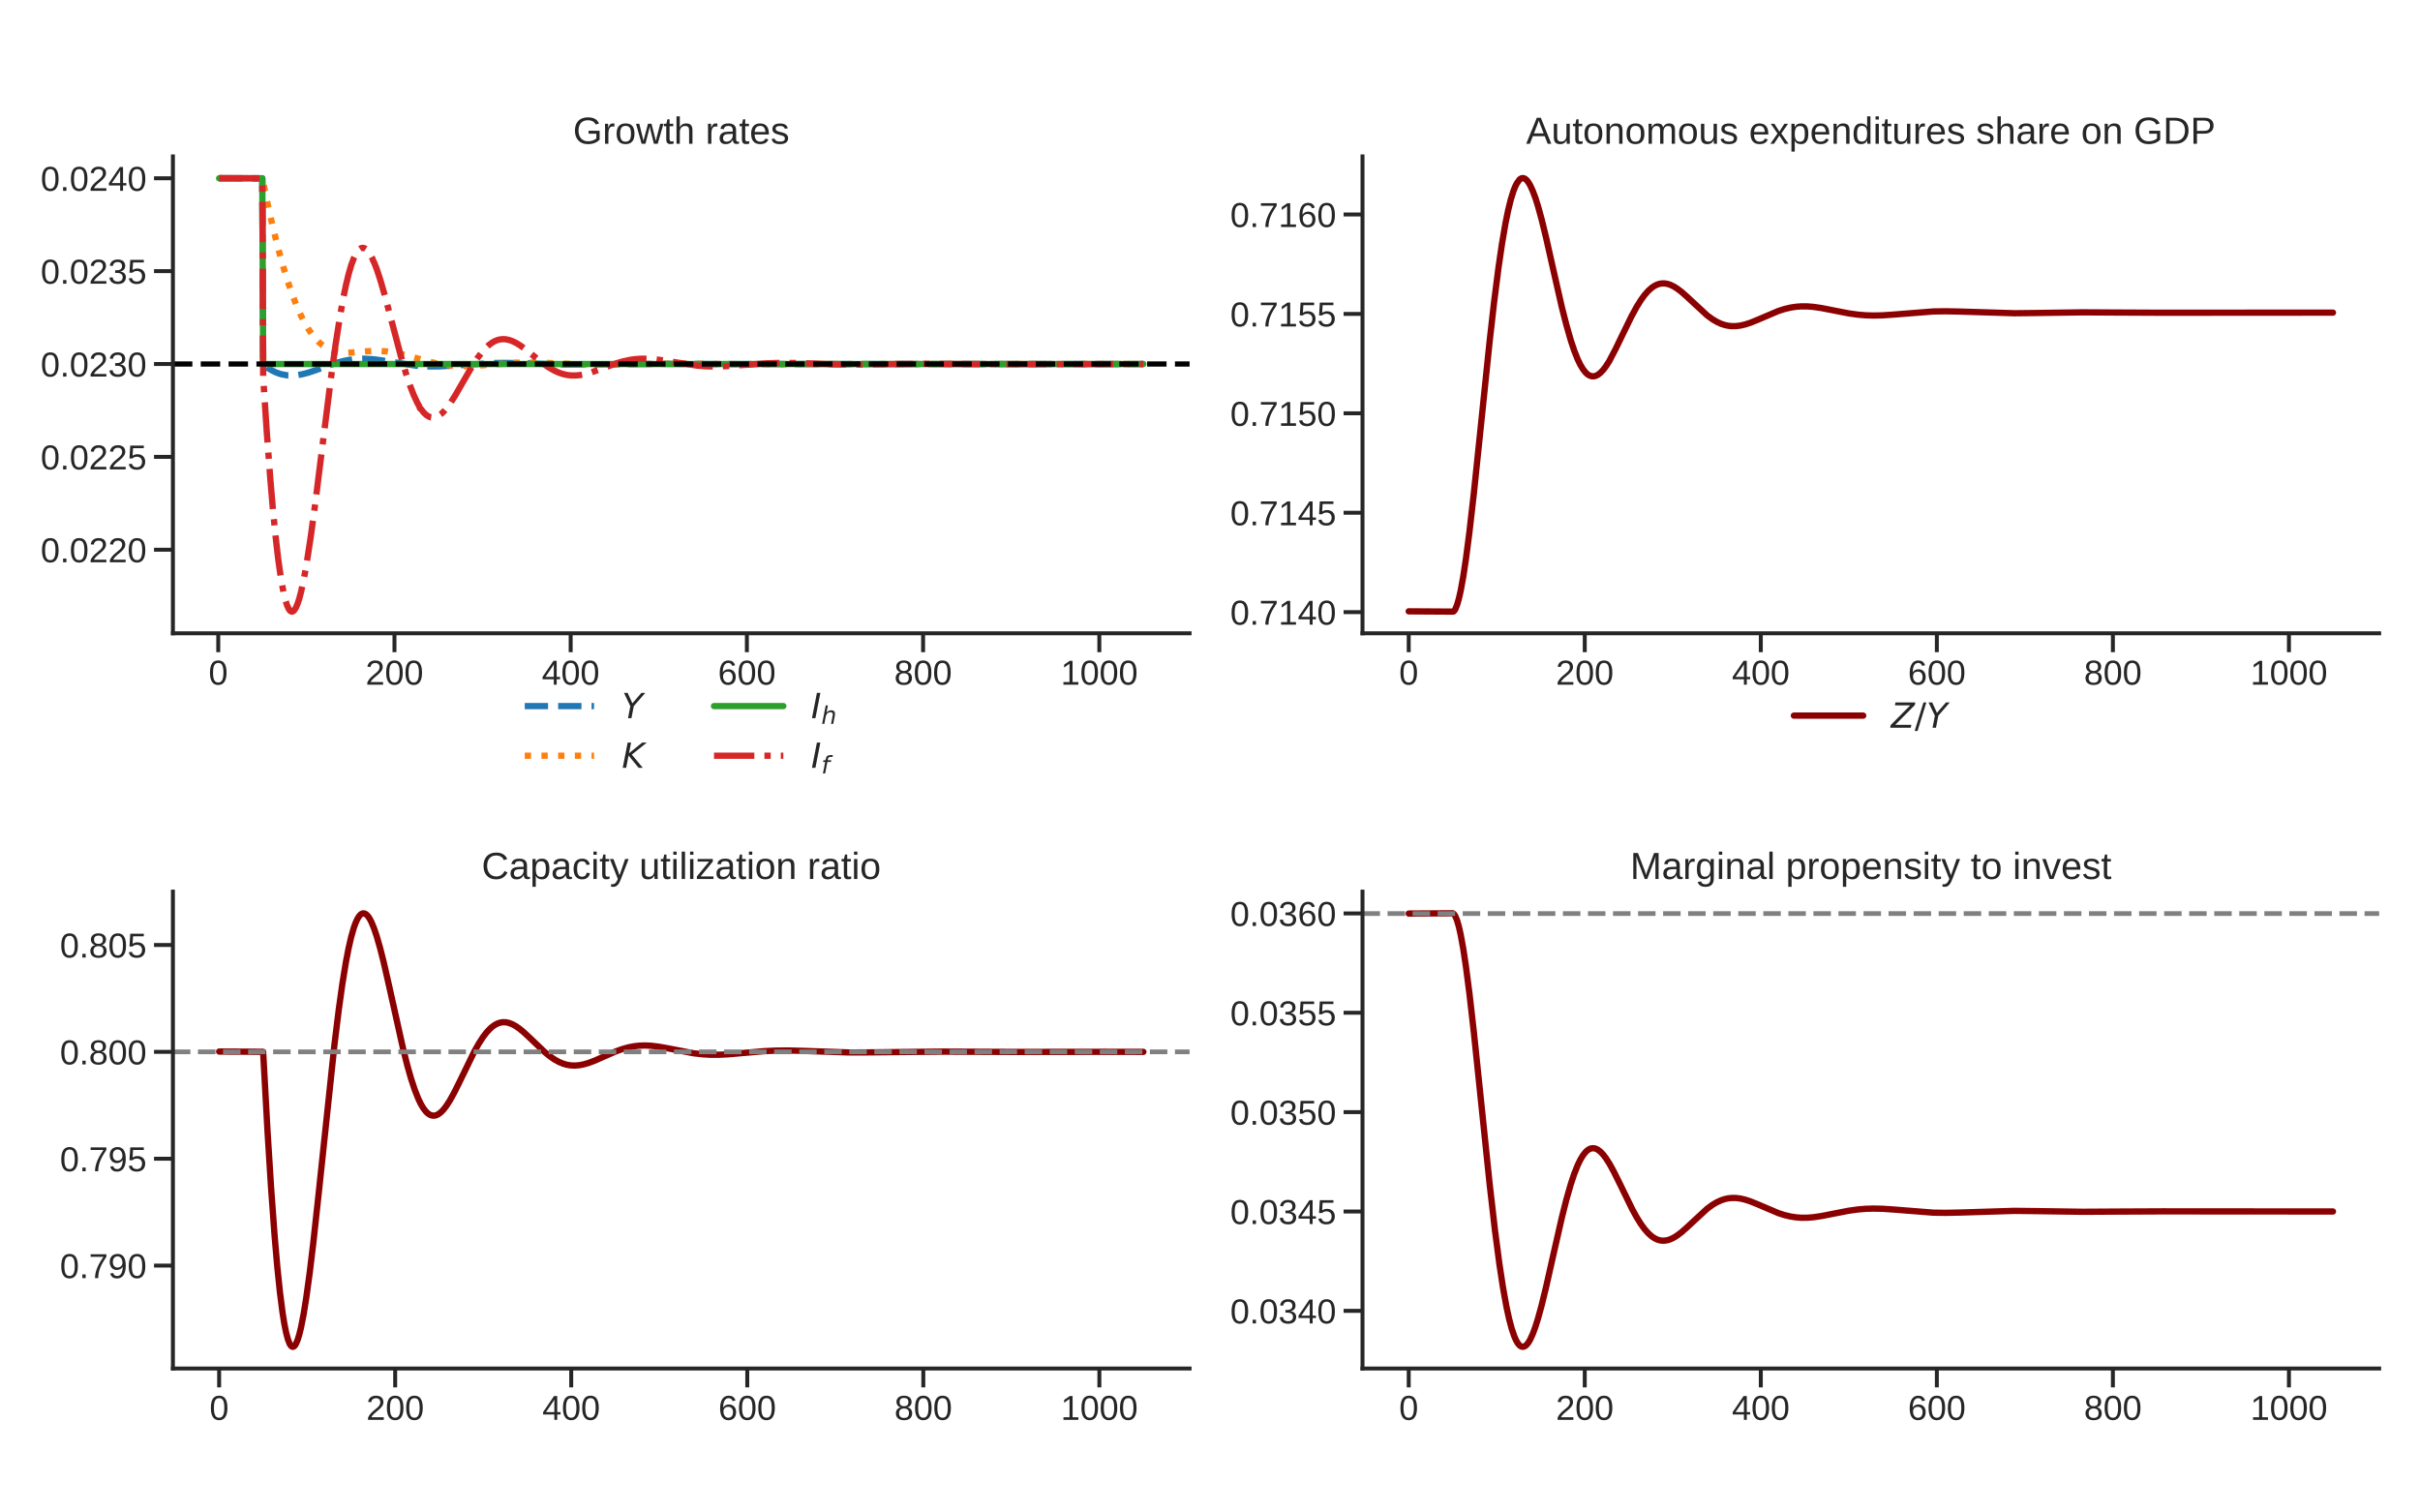 <?xml version="1.0" encoding="utf-8" standalone="no"?>
<!DOCTYPE svg PUBLIC "-//W3C//DTD SVG 1.1//EN"
  "http://www.w3.org/Graphics/SVG/1.1/DTD/svg11.dtd">
<!-- Created with matplotlib (https://matplotlib.org/) -->
<svg height="720pt" version="1.1" viewBox="0 0 1152 720" width="1152pt" xmlns="http://www.w3.org/2000/svg" xmlns:xlink="http://www.w3.org/1999/xlink">
 <defs>
  <style type="text/css">
*{stroke-linecap:butt;stroke-linejoin:round;}
  </style>
 </defs>
 <g id="figure_1">
  <g id="patch_1">
   <path d="M 0 720 
L 1152 720 
L 1152 0 
L 0 0 
z
" style="fill:#ffffff;"/>
  </g>
  <g id="axes_1">
   <g id="patch_2">
    <path d="M 82.315 301.467 
L 566.28 301.467 
L 566.28 74.44 
L 82.315 74.44 
z
" style="fill:#ffffff;"/>
   </g>
   <g id="matplotlib.axis_1">
    <g id="xtick_1">
     <g id="line2d_1">
      <defs>
       <path d="M 0 0 
L 0 9 
" id="mfdfa70b9fc" style="stroke:#262626;stroke-width:1.875;"/>
      </defs>
      <g>
       <use style="fill:#262626;stroke:#262626;stroke-width:1.875;" x="103.894" xlink:href="#mfdfa70b9fc" y="301.467"/>
      </g>
     </g>
     <g id="text_1">
      <!-- 0 -->
      <defs>
       <path d="M 51.703 34.422 
Q 51.703 24.516 49.828 17.75 
Q 47.953 10.984 44.703 6.812 
Q 41.453 2.641 37.062 0.828 
Q 32.672 -0.984 27.688 -0.984 
Q 22.656 -0.984 18.312 0.828 
Q 13.969 2.641 10.766 6.781 
Q 7.562 10.938 5.734 17.703 
Q 3.906 24.469 3.906 34.422 
Q 3.906 44.828 5.734 51.641 
Q 7.562 58.453 10.781 62.5 
Q 14.016 66.547 18.406 68.188 
Q 22.797 69.828 27.984 69.828 
Q 32.906 69.828 37.219 68.188 
Q 41.547 66.547 44.766 62.5 
Q 48 58.453 49.844 51.641 
Q 51.703 44.828 51.703 34.422 
z
M 42.781 34.422 
Q 42.781 42.625 41.797 48.062 
Q 40.828 53.516 38.922 56.766 
Q 37.016 60.016 34.25 61.359 
Q 31.5 62.703 27.984 62.703 
Q 24.266 62.703 21.438 61.328 
Q 18.609 59.969 16.672 56.719 
Q 14.75 53.469 13.766 48.016 
Q 12.797 42.578 12.797 34.422 
Q 12.797 26.516 13.797 21.094 
Q 14.797 15.672 16.719 12.375 
Q 18.656 9.078 21.438 7.641 
Q 24.219 6.203 27.781 6.203 
Q 31.25 6.203 34.031 7.641 
Q 36.812 9.078 38.734 12.375 
Q 40.672 15.672 41.719 21.094 
Q 42.781 26.516 42.781 34.422 
z
" id="LiberationSans-48"/>
      </defs>
      <g style="fill:#262626;" transform="translate(99.306 325.925)scale(0.165 -0.165)">
       <use xlink:href="#LiberationSans-48"/>
      </g>
     </g>
    </g>
    <g id="xtick_2">
     <g id="line2d_2">
      <g>
       <use style="fill:#262626;stroke:#262626;stroke-width:1.875;" x="187.777" xlink:href="#mfdfa70b9fc" y="301.467"/>
      </g>
     </g>
     <g id="text_2">
      <!-- 200 -->
      <defs>
       <path d="M 5.031 0 
L 5.031 6.203 
Q 7.516 11.922 11.109 16.281 
Q 14.703 20.656 18.656 24.188 
Q 22.609 27.734 26.484 30.766 
Q 30.375 33.797 33.5 36.812 
Q 36.625 39.844 38.547 43.156 
Q 40.484 46.484 40.484 50.688 
Q 40.484 53.609 39.594 55.828 
Q 38.719 58.062 37.062 59.562 
Q 35.406 61.078 33.078 61.828 
Q 30.766 62.594 27.938 62.594 
Q 25.297 62.594 22.969 61.859 
Q 20.656 61.141 18.844 59.672 
Q 17.047 58.203 15.891 56.031 
Q 14.75 53.859 14.406 50.984 
L 5.422 51.812 
Q 5.859 55.516 7.469 58.781 
Q 9.078 62.062 11.906 64.531 
Q 14.75 67 18.719 68.406 
Q 22.703 69.828 27.938 69.828 
Q 33.062 69.828 37.062 68.609 
Q 41.062 67.391 43.812 64.984 
Q 46.578 62.594 48.047 59.078 
Q 49.516 55.562 49.516 50.984 
Q 49.516 47.516 48.266 44.391 
Q 47.016 41.266 44.938 38.422 
Q 42.875 35.594 40.141 32.953 
Q 37.406 30.328 34.422 27.812 
Q 31.453 25.297 28.422 22.828 
Q 25.391 20.359 22.719 17.859 
Q 20.062 15.375 17.969 12.812 
Q 15.875 10.25 14.703 7.469 
L 50.594 7.469 
L 50.594 0 
z
" id="LiberationSans-50"/>
      </defs>
      <g style="fill:#262626;" transform="translate(174.014 325.925)scale(0.165 -0.165)">
       <use xlink:href="#LiberationSans-50"/>
       <use x="55.615" xlink:href="#LiberationSans-48"/>
       <use x="111.23" xlink:href="#LiberationSans-48"/>
      </g>
     </g>
    </g>
    <g id="xtick_3">
     <g id="line2d_3">
      <g>
       <use style="fill:#262626;stroke:#262626;stroke-width:1.875;" x="271.661" xlink:href="#mfdfa70b9fc" y="301.467"/>
      </g>
     </g>
     <g id="text_3">
      <!-- 400 -->
      <defs>
       <path d="M 43.016 15.578 
L 43.016 0 
L 34.719 0 
L 34.719 15.578 
L 2.297 15.578 
L 2.297 22.406 
L 33.797 68.797 
L 43.016 68.797 
L 43.016 22.516 
L 52.688 22.516 
L 52.688 15.578 
z
M 34.719 58.891 
Q 34.625 58.641 34.234 57.938 
Q 33.844 57.234 33.344 56.344 
Q 32.859 55.469 32.344 54.562 
Q 31.844 53.656 31.453 53.078 
L 13.812 27.094 
Q 13.578 26.703 13.109 26.062 
Q 12.641 25.438 12.156 24.781 
Q 11.672 24.125 11.172 23.484 
Q 10.688 22.859 10.406 22.516 
L 34.719 22.516 
z
" id="LiberationSans-52"/>
      </defs>
      <g style="fill:#262626;" transform="translate(257.897 325.925)scale(0.165 -0.165)">
       <use xlink:href="#LiberationSans-52"/>
       <use x="55.615" xlink:href="#LiberationSans-48"/>
       <use x="111.23" xlink:href="#LiberationSans-48"/>
      </g>
     </g>
    </g>
    <g id="xtick_4">
     <g id="line2d_4">
      <g>
       <use style="fill:#262626;stroke:#262626;stroke-width:1.875;" x="355.544" xlink:href="#mfdfa70b9fc" y="301.467"/>
      </g>
     </g>
     <g id="text_4">
      <!-- 600 -->
      <defs>
       <path d="M 51.219 22.516 
Q 51.219 17.328 49.781 13 
Q 48.344 8.688 45.531 5.578 
Q 42.719 2.484 38.562 0.75 
Q 34.422 -0.984 29 -0.984 
Q 23 -0.984 18.5 1.312 
Q 14.016 3.609 11.031 7.922 
Q 8.062 12.25 6.562 18.531 
Q 5.078 24.812 5.078 32.812 
Q 5.078 42 6.766 48.922 
Q 8.453 55.859 11.625 60.5 
Q 14.797 65.141 19.359 67.484 
Q 23.922 69.828 29.688 69.828 
Q 33.203 69.828 36.281 69.094 
Q 39.359 68.359 41.875 66.719 
Q 44.391 65.094 46.281 62.406 
Q 48.188 59.719 49.312 55.812 
L 40.922 54.297 
Q 39.547 58.734 36.547 60.719 
Q 33.547 62.703 29.594 62.703 
Q 25.984 62.703 23.047 60.984 
Q 20.125 59.281 18.062 55.875 
Q 16.016 52.484 14.906 47.359 
Q 13.812 42.234 13.812 35.406 
Q 16.219 39.844 20.562 42.156 
Q 24.906 44.484 30.516 44.484 
Q 35.203 44.484 39.016 42.969 
Q 42.828 41.453 45.531 38.594 
Q 48.25 35.75 49.734 31.672 
Q 51.219 27.594 51.219 22.516 
z
M 42.281 22.125 
Q 42.281 25.688 41.406 28.562 
Q 40.531 31.453 38.766 33.469 
Q 37.016 35.5 34.422 36.594 
Q 31.844 37.703 28.422 37.703 
Q 26.031 37.703 23.578 36.984 
Q 21.141 36.281 19.156 34.688 
Q 17.188 33.109 15.938 30.516 
Q 14.703 27.938 14.703 24.219 
Q 14.703 20.406 15.672 17.109 
Q 16.656 13.812 18.484 11.375 
Q 20.312 8.938 22.891 7.516 
Q 25.484 6.109 28.719 6.109 
Q 31.891 6.109 34.406 7.203 
Q 36.922 8.297 38.672 10.375 
Q 40.438 12.453 41.359 15.422 
Q 42.281 18.406 42.281 22.125 
z
" id="LiberationSans-54"/>
      </defs>
      <g style="fill:#262626;" transform="translate(341.781 325.925)scale(0.165 -0.165)">
       <use xlink:href="#LiberationSans-54"/>
       <use x="55.615" xlink:href="#LiberationSans-48"/>
       <use x="111.23" xlink:href="#LiberationSans-48"/>
      </g>
     </g>
    </g>
    <g id="xtick_5">
     <g id="line2d_5">
      <g>
       <use style="fill:#262626;stroke:#262626;stroke-width:1.875;" x="439.427" xlink:href="#mfdfa70b9fc" y="301.467"/>
      </g>
     </g>
     <g id="text_5">
      <!-- 800 -->
      <defs>
       <path d="M 51.266 19.188 
Q 51.266 14.797 49.875 11.109 
Q 48.484 7.422 45.625 4.734 
Q 42.781 2.047 38.328 0.531 
Q 33.891 -0.984 27.828 -0.984 
Q 21.781 -0.984 17.359 0.531 
Q 12.938 2.047 10.031 4.703 
Q 7.125 7.375 5.734 11.062 
Q 4.344 14.75 4.344 19.094 
Q 4.344 22.859 5.484 25.781 
Q 6.641 28.719 8.562 30.828 
Q 10.5 32.953 12.969 34.25 
Q 15.438 35.547 18.062 35.984 
L 18.062 36.188 
Q 15.188 36.859 12.906 38.375 
Q 10.641 39.891 9.094 42.016 
Q 7.562 44.141 6.75 46.719 
Q 5.953 49.312 5.953 52.203 
Q 5.953 55.812 7.344 59 
Q 8.734 62.203 11.469 64.625 
Q 14.203 67.047 18.25 68.438 
Q 22.312 69.828 27.641 69.828 
Q 33.25 69.828 37.375 68.406 
Q 41.5 67 44.203 64.578 
Q 46.922 62.156 48.234 58.938 
Q 49.562 55.719 49.562 52.094 
Q 49.562 49.266 48.75 46.672 
Q 47.953 44.094 46.406 41.969 
Q 44.875 39.844 42.594 38.344 
Q 40.328 36.859 37.359 36.281 
L 37.359 36.078 
Q 40.328 35.594 42.859 34.297 
Q 45.406 33.016 47.266 30.891 
Q 49.125 28.766 50.188 25.828 
Q 51.266 22.906 51.266 19.188 
z
M 40.438 51.609 
Q 40.438 54.203 39.766 56.344 
Q 39.109 58.5 37.594 60.031 
Q 36.078 61.578 33.641 62.422 
Q 31.203 63.281 27.641 63.281 
Q 24.172 63.281 21.781 62.422 
Q 19.391 61.578 17.844 60.031 
Q 16.312 58.5 15.625 56.344 
Q 14.938 54.203 14.938 51.609 
Q 14.938 49.562 15.469 47.406 
Q 16.016 45.266 17.422 43.5 
Q 18.844 41.75 21.328 40.625 
Q 23.828 39.5 27.734 39.5 
Q 31.891 39.5 34.406 40.625 
Q 36.922 41.75 38.25 43.5 
Q 39.594 45.266 40.016 47.406 
Q 40.438 49.562 40.438 51.609 
z
M 42.141 20.016 
Q 42.141 22.516 41.453 24.828 
Q 40.766 27.156 39.109 28.938 
Q 37.453 30.719 34.641 31.812 
Q 31.844 32.906 27.641 32.906 
Q 23.781 32.906 21.062 31.812 
Q 18.359 30.719 16.672 28.906 
Q 14.984 27.094 14.203 24.719 
Q 13.422 22.359 13.422 19.828 
Q 13.422 16.656 14.203 14.031 
Q 14.984 11.422 16.688 9.547 
Q 18.406 7.672 21.188 6.641 
Q 23.969 5.609 27.938 5.609 
Q 31.938 5.609 34.672 6.641 
Q 37.406 7.672 39.062 9.547 
Q 40.719 11.422 41.422 14.078 
Q 42.141 16.75 42.141 20.016 
z
" id="LiberationSans-56"/>
      </defs>
      <g style="fill:#262626;" transform="translate(425.664 325.925)scale(0.165 -0.165)">
       <use xlink:href="#LiberationSans-56"/>
       <use x="55.615" xlink:href="#LiberationSans-48"/>
       <use x="111.23" xlink:href="#LiberationSans-48"/>
      </g>
     </g>
    </g>
    <g id="xtick_6">
     <g id="line2d_6">
      <g>
       <use style="fill:#262626;stroke:#262626;stroke-width:1.875;" x="523.311" xlink:href="#mfdfa70b9fc" y="301.467"/>
      </g>
     </g>
     <g id="text_6">
      <!-- 1000 -->
      <defs>
       <path d="M 7.625 0 
L 7.625 7.469 
L 25.141 7.469 
L 25.141 60.406 
L 9.625 49.312 
L 9.625 57.625 
L 25.875 68.797 
L 33.984 68.797 
L 33.984 7.469 
L 50.734 7.469 
L 50.734 0 
z
" id="LiberationSans-49"/>
      </defs>
      <g style="fill:#262626;" transform="translate(504.96 325.925)scale(0.165 -0.165)">
       <use xlink:href="#LiberationSans-49"/>
       <use x="55.615" xlink:href="#LiberationSans-48"/>
       <use x="111.23" xlink:href="#LiberationSans-48"/>
       <use x="166.846" xlink:href="#LiberationSans-48"/>
      </g>
     </g>
    </g>
   </g>
   <g id="matplotlib.axis_2">
    <g id="ytick_1">
     <g id="line2d_7">
      <defs>
       <path d="M 0 0 
L -9 0 
" id="m3e76bc56a8" style="stroke:#262626;stroke-width:1.875;"/>
      </defs>
      <g>
       <use style="fill:#262626;stroke:#262626;stroke-width:1.875;" x="82.315" xlink:href="#m3e76bc56a8" y="261.691"/>
      </g>
     </g>
     <g id="text_7">
      <!-- 0.0220 -->
      <defs>
       <path d="M 9.125 0 
L 9.125 10.688 
L 18.656 10.688 
L 18.656 0 
z
" id="LiberationSans-46"/>
      </defs>
      <g style="fill:#262626;" transform="translate(19.353 267.669)scale(0.165 -0.165)">
       <use xlink:href="#LiberationSans-48"/>
       <use x="55.615" xlink:href="#LiberationSans-46"/>
       <use x="83.398" xlink:href="#LiberationSans-48"/>
       <use x="139.014" xlink:href="#LiberationSans-50"/>
       <use x="194.629" xlink:href="#LiberationSans-50"/>
       <use x="250.244" xlink:href="#LiberationSans-48"/>
      </g>
     </g>
    </g>
    <g id="ytick_2">
     <g id="line2d_8">
      <g>
       <use style="fill:#262626;stroke:#262626;stroke-width:1.875;" x="82.315" xlink:href="#m3e76bc56a8" y="217.487"/>
      </g>
     </g>
     <g id="text_8">
      <!-- 0.0225 -->
      <defs>
       <path d="M 51.422 22.406 
Q 51.422 17.234 49.859 12.938 
Q 48.297 8.641 45.219 5.531 
Q 42.141 2.438 37.578 0.719 
Q 33.016 -0.984 27 -0.984 
Q 21.578 -0.984 17.547 0.281 
Q 13.531 1.562 10.734 3.781 
Q 7.953 6 6.312 8.984 
Q 4.688 11.969 4 15.375 
L 12.891 16.406 
Q 13.422 14.453 14.391 12.625 
Q 15.375 10.797 17.062 9.344 
Q 18.75 7.906 21.219 7.047 
Q 23.688 6.203 27.203 6.203 
Q 30.609 6.203 33.391 7.25 
Q 36.188 8.297 38.156 10.344 
Q 40.141 12.406 41.203 15.375 
Q 42.281 18.359 42.281 22.219 
Q 42.281 25.391 41.25 28.047 
Q 40.234 30.719 38.328 32.641 
Q 36.422 34.578 33.656 35.641 
Q 30.906 36.719 27.391 36.719 
Q 25.203 36.719 23.344 36.328 
Q 21.484 35.938 19.891 35.25 
Q 18.312 34.578 17.016 33.672 
Q 15.719 32.766 14.594 31.781 
L 6 31.781 
L 8.297 68.797 
L 47.406 68.797 
L 47.406 61.328 
L 16.312 61.328 
L 14.984 39.5 
Q 17.328 41.312 20.844 42.594 
Q 24.359 43.891 29.203 43.891 
Q 34.328 43.891 38.422 42.328 
Q 42.531 40.766 45.406 37.906 
Q 48.297 35.062 49.859 31.109 
Q 51.422 27.156 51.422 22.406 
z
" id="LiberationSans-53"/>
      </defs>
      <g style="fill:#262626;" transform="translate(19.353 223.466)scale(0.165 -0.165)">
       <use xlink:href="#LiberationSans-48"/>
       <use x="55.615" xlink:href="#LiberationSans-46"/>
       <use x="83.398" xlink:href="#LiberationSans-48"/>
       <use x="139.014" xlink:href="#LiberationSans-50"/>
       <use x="194.629" xlink:href="#LiberationSans-50"/>
       <use x="250.244" xlink:href="#LiberationSans-53"/>
      </g>
     </g>
    </g>
    <g id="ytick_3">
     <g id="line2d_9">
      <g>
       <use style="fill:#262626;stroke:#262626;stroke-width:1.875;" x="82.315" xlink:href="#m3e76bc56a8" y="173.283"/>
      </g>
     </g>
     <g id="text_9">
      <!-- 0.0230 -->
      <defs>
       <path d="M 51.219 19 
Q 51.219 14.266 49.672 10.547 
Q 48.141 6.844 45.188 4.266 
Q 42.234 1.703 37.859 0.359 
Q 33.5 -0.984 27.875 -0.984 
Q 21.484 -0.984 17.109 0.609 
Q 12.75 2.203 9.906 4.812 
Q 7.078 7.422 5.656 10.766 
Q 4.25 14.109 3.812 17.672 
L 12.891 18.5 
Q 13.281 15.766 14.328 13.516 
Q 15.375 11.281 17.188 9.672 
Q 19 8.062 21.625 7.172 
Q 24.266 6.297 27.875 6.297 
Q 34.516 6.297 38.297 9.562 
Q 42.094 12.844 42.094 19.281 
Q 42.094 23.094 40.406 25.406 
Q 38.719 27.734 36.203 29.031 
Q 33.688 30.328 30.734 30.766 
Q 27.781 31.203 25.297 31.203 
L 20.312 31.203 
L 20.312 38.812 
L 25.094 38.812 
Q 27.594 38.812 30.266 39.328 
Q 32.953 39.844 35.172 41.188 
Q 37.406 42.531 38.844 44.828 
Q 40.281 47.125 40.281 50.688 
Q 40.281 56.203 37.031 59.391 
Q 33.797 62.594 27.391 62.594 
Q 21.578 62.594 17.984 59.609 
Q 14.406 56.641 13.812 51.219 
L 4.984 51.906 
Q 5.516 56.453 7.469 59.812 
Q 9.422 63.188 12.422 65.406 
Q 15.438 67.625 19.281 68.719 
Q 23.141 69.828 27.484 69.828 
Q 33.25 69.828 37.391 68.375 
Q 41.547 66.938 44.188 64.469 
Q 46.828 62.016 48.062 58.688 
Q 49.312 55.375 49.312 51.609 
Q 49.312 48.578 48.484 45.938 
Q 47.656 43.312 45.891 41.203 
Q 44.141 39.109 41.422 37.594 
Q 38.719 36.078 34.906 35.297 
L 34.906 35.109 
Q 39.062 34.672 42.141 33.219 
Q 45.219 31.781 47.219 29.625 
Q 49.219 27.484 50.219 24.75 
Q 51.219 22.016 51.219 19 
z
" id="LiberationSans-51"/>
      </defs>
      <g style="fill:#262626;" transform="translate(19.353 179.262)scale(0.165 -0.165)">
       <use xlink:href="#LiberationSans-48"/>
       <use x="55.615" xlink:href="#LiberationSans-46"/>
       <use x="83.398" xlink:href="#LiberationSans-48"/>
       <use x="139.014" xlink:href="#LiberationSans-50"/>
       <use x="194.629" xlink:href="#LiberationSans-51"/>
       <use x="250.244" xlink:href="#LiberationSans-48"/>
      </g>
     </g>
    </g>
    <g id="ytick_4">
     <g id="line2d_10">
      <g>
       <use style="fill:#262626;stroke:#262626;stroke-width:1.875;" x="82.315" xlink:href="#m3e76bc56a8" y="129.079"/>
      </g>
     </g>
     <g id="text_10">
      <!-- 0.0235 -->
      <g style="fill:#262626;" transform="translate(19.353 135.058)scale(0.165 -0.165)">
       <use xlink:href="#LiberationSans-48"/>
       <use x="55.615" xlink:href="#LiberationSans-46"/>
       <use x="83.398" xlink:href="#LiberationSans-48"/>
       <use x="139.014" xlink:href="#LiberationSans-50"/>
       <use x="194.629" xlink:href="#LiberationSans-51"/>
       <use x="250.244" xlink:href="#LiberationSans-53"/>
      </g>
     </g>
    </g>
    <g id="ytick_5">
     <g id="line2d_11">
      <g>
       <use style="fill:#262626;stroke:#262626;stroke-width:1.875;" x="82.315" xlink:href="#m3e76bc56a8" y="84.876"/>
      </g>
     </g>
     <g id="text_11">
      <!-- 0.0240 -->
      <g style="fill:#262626;" transform="translate(19.353 90.854)scale(0.165 -0.165)">
       <use xlink:href="#LiberationSans-48"/>
       <use x="55.615" xlink:href="#LiberationSans-46"/>
       <use x="83.398" xlink:href="#LiberationSans-48"/>
       <use x="139.014" xlink:href="#LiberationSans-50"/>
       <use x="194.629" xlink:href="#LiberationSans-52"/>
       <use x="250.244" xlink:href="#LiberationSans-48"/>
      </g>
     </g>
    </g>
   </g>
   <g id="line2d_12">
    <path clip-path="url(#p93101ff1d7)" d="M 104.313 84.87 
L 124.865 84.876 
L 125.284 173.223 
L 125.704 173.825 
L 126.542 174.524 
L 128.22 175.631 
L 128.64 175.814 
L 129.478 176.36 
L 131.575 177.366 
L 133.673 178.102 
L 137.028 178.722 
L 138.706 178.791 
L 139.964 178.772 
L 143.739 178.197 
L 146.675 177.426 
L 150.449 176.163 
L 155.063 174.465 
L 155.482 174.214 
L 155.902 174.092 
L 156.321 174.321 
L 156.741 173.864 
L 160.935 172.512 
L 163.871 171.759 
L 164.29 171.87 
L 164.709 171.581 
L 167.645 171.089 
L 170.581 170.818 
L 173.517 170.763 
L 176.873 170.938 
L 177.292 170.975 
L 177.711 171.305 
L 178.131 171.061 
L 182.325 171.633 
L 198.263 174.102 
L 199.521 174.211 
L 199.94 174.656 
L 200.36 174.273 
L 204.554 174.448 
L 209.168 174.407 
L 214.62 174.122 
L 235.171 172.792 
L 241.463 172.748 
L 249.432 172.936 
L 269.144 173.517 
L 278.791 173.501 
L 314.441 173.195 
L 349.672 173.319 
L 392.453 173.283 
L 464.173 173.285 
L 544.282 173.284 
L 544.282 173.284 
" style="fill:none;stroke:#1f77b4;stroke-dasharray:11.1,4.8;stroke-dashoffset:0;stroke-width:3;"/>
   </g>
   <g id="line2d_13">
    <path clip-path="url(#p93101ff1d7)" d="M 104.313 84.876 
L 124.865 84.87 
L 127.381 97.006 
L 129.898 108.125 
L 132.414 118.232 
L 134.931 127.323 
L 137.028 134.117 
L 139.125 140.202 
L 141.222 145.586 
L 143.319 150.283 
L 144.997 153.562 
L 146.675 156.433 
L 148.352 158.914 
L 150.03 161.027 
L 151.708 162.796 
L 153.385 164.246 
L 155.063 165.406 
L 156.741 166.304 
L 158.418 166.97 
L 160.096 167.433 
L 162.193 167.774 
L 164.709 167.91 
L 167.645 167.809 
L 173.517 167.289 
L 177.711 167.036 
L 181.067 167.056 
L 184.422 167.323 
L 187.777 167.837 
L 191.552 168.664 
L 196.585 170.028 
L 204.973 172.333 
L 209.168 173.236 
L 212.942 173.819 
L 216.717 174.167 
L 220.492 174.29 
L 224.686 174.204 
L 230.138 173.849 
L 245.657 172.682 
L 251.529 172.549 
L 257.82 172.64 
L 267.047 173.031 
L 278.791 173.489 
L 287.179 173.578 
L 297.665 173.44 
L 317.377 173.143 
L 331.637 173.211 
L 356.383 173.346 
L 451.59 173.277 
L 544.282 173.284 
L 544.282 173.284 
" style="fill:none;stroke:#ff7f0e;stroke-dasharray:3,4.95;stroke-dashoffset:0;stroke-width:3;"/>
   </g>
   <g id="line2d_14">
    <path clip-path="url(#p93101ff1d7)" d="M 104.313 84.876 
L 124.865 84.876 
L 125.284 173.283 
L 544.282 173.283 
L 544.282 173.283 
" style="fill:none;stroke:#2ca02c;stroke-linecap:round;stroke-width:3;"/>
   </g>
   <g id="line2d_15">
    <path clip-path="url(#p93101ff1d7)" d="M 104.313 84.761 
L 120.671 84.841 
L 124.865 84.874 
L 125.284 179.568 
L 126.962 205.199 
L 128.64 227.514 
L 129.898 242.305 
L 131.156 255.082 
L 132.414 266.013 
L 133.673 274.911 
L 134.931 281.811 
L 135.77 285.342 
L 136.608 288.015 
L 137.447 289.871 
L 137.867 290.49 
L 138.286 290.902 
L 138.706 291.106 
L 139.125 291.148 
L 139.544 290.966 
L 139.964 290.642 
L 140.803 289.381 
L 141.642 287.462 
L 142.48 284.895 
L 143.319 281.725 
L 144.577 275.926 
L 145.836 269.09 
L 147.933 255.45 
L 150.03 239.98 
L 153.385 213.101 
L 157.579 179.72 
L 159.676 164.531 
L 161.774 151.019 
L 163.451 141.674 
L 164.709 135.634 
L 165.968 130.445 
L 167.226 126.151 
L 168.484 122.768 
L 169.323 121.02 
L 170.162 119.673 
L 171.001 118.724 
L 171.84 118.162 
L 172.678 117.979 
L 173.517 118.16 
L 174.356 118.693 
L 175.195 119.56 
L 176.034 120.743 
L 177.292 123.068 
L 177.711 124.299 
L 178.131 124.976 
L 179.389 128.251 
L 181.067 133.331 
L 183.164 140.555 
L 186.1 151.62 
L 190.713 169.096 
L 193.23 177.672 
L 195.327 183.917 
L 197.005 188.2 
L 198.682 191.783 
L 199.521 193.3 
L 199.94 194.445 
L 200.36 194.661 
L 201.618 196.301 
L 202.876 197.518 
L 204.135 198.32 
L 204.973 198.63 
L 205.812 198.765 
L 206.651 198.732 
L 207.49 198.537 
L 208.748 197.958 
L 210.006 197.059 
L 211.265 195.871 
L 212.942 193.897 
L 214.62 191.552 
L 216.717 188.229 
L 220.072 182.407 
L 224.686 174.438 
L 227.203 170.571 
L 229.3 167.776 
L 230.977 165.875 
L 232.655 164.301 
L 234.333 163.069 
L 235.591 162.374 
L 236.849 161.874 
L 238.107 161.566 
L 239.366 161.443 
L 240.624 161.496 
L 242.302 161.824 
L 243.979 162.417 
L 245.657 163.241 
L 247.754 164.537 
L 250.27 166.378 
L 254.465 169.786 
L 258.659 173.111 
L 261.175 174.861 
L 263.692 176.332 
L 265.789 177.307 
L 267.886 178.035 
L 269.983 178.511 
L 272.08 178.739 
L 274.177 178.735 
L 276.274 178.518 
L 278.791 178.018 
L 281.727 177.177 
L 285.501 175.838 
L 293.47 172.926 
L 296.826 171.961 
L 299.762 171.332 
L 302.698 170.929 
L 305.633 170.752 
L 308.569 170.787 
L 311.925 171.047 
L 316.119 171.616 
L 332.057 174.081 
L 336.251 174.377 
L 340.445 174.46 
L 345.059 174.336 
L 351.35 173.923 
L 365.191 172.93 
L 371.482 172.749 
L 378.193 172.787 
L 387.839 173.099 
L 400.841 173.487 
L 410.068 173.526 
L 424.328 173.317 
L 439.847 173.166 
L 457.462 173.265 
L 479.691 173.33 
L 538.829 173.295 
L 544.282 173.294 
L 544.282 173.294 
" style="fill:none;stroke:#d62728;stroke-dasharray:19.2,4.8,3,4.8;stroke-dashoffset:0;stroke-width:3;"/>
   </g>
   <g id="line2d_16">
    <path clip-path="url(#p93101ff1d7)" d="M 82.315 173.283 
L 566.28 173.283 
" style="fill:none;stroke:#000000;stroke-dasharray:9.25,4;stroke-dashoffset:0;stroke-width:2.5;"/>
   </g>
   <g id="patch_3">
    <path d="M 82.315 301.467 
L 82.315 74.44 
" style="fill:none;stroke:#262626;stroke-linecap:square;stroke-linejoin:miter;stroke-width:1.875;"/>
   </g>
   <g id="patch_4">
    <path d="M 82.315 301.467 
L 566.28 301.467 
" style="fill:none;stroke:#262626;stroke-linecap:square;stroke-linejoin:miter;stroke-width:1.875;"/>
   </g>
   <g id="text_12">
    <!-- Growth rates -->
    <defs>
     <path d="M 5.031 34.719 
Q 5.031 42.781 7.203 49.266 
Q 9.375 55.766 13.688 60.328 
Q 18.016 64.891 24.406 67.359 
Q 30.812 69.828 39.266 69.828 
Q 45.609 69.828 50.391 68.703 
Q 55.172 67.578 58.688 65.469 
Q 62.203 63.375 64.641 60.375 
Q 67.094 57.375 68.797 53.609 
L 59.906 50.984 
Q 58.641 53.516 56.859 55.594 
Q 55.078 57.672 52.531 59.125 
Q 50 60.594 46.656 61.391 
Q 43.312 62.203 39.016 62.203 
Q 32.766 62.203 28.141 60.25 
Q 23.531 58.297 20.5 54.688 
Q 17.484 51.078 15.984 46 
Q 14.5 40.922 14.5 34.719 
Q 14.5 28.516 16.109 23.359 
Q 17.719 18.219 20.891 14.484 
Q 24.078 10.75 28.781 8.672 
Q 33.5 6.594 39.703 6.594 
Q 43.75 6.594 47.172 7.266 
Q 50.594 7.953 53.344 9.047 
Q 56.109 10.156 58.203 11.5 
Q 60.297 12.844 61.719 14.203 
L 61.719 26.609 
L 41.156 26.609 
L 41.156 34.422 
L 70.312 34.422 
L 70.312 10.688 
Q 68.016 8.344 64.906 6.219 
Q 61.812 4.109 57.953 2.484 
Q 54.109 0.875 49.516 -0.047 
Q 44.922 -0.984 39.703 -0.984 
Q 31 -0.984 24.5 1.672 
Q 18.016 4.344 13.688 9.109 
Q 9.375 13.875 7.203 20.406 
Q 5.031 26.953 5.031 34.719 
z
" id="LiberationSans-71"/>
     <path d="M 6.938 0 
L 6.938 40.531 
Q 6.938 42.188 6.906 43.922 
Q 6.891 45.656 6.828 47.266 
Q 6.781 48.875 6.734 50.281 
Q 6.688 51.703 6.641 52.828 
L 14.938 52.828 
Q 14.984 51.703 15.062 50.266 
Q 15.141 48.828 15.203 47.312 
Q 15.281 45.797 15.297 44.406 
Q 15.328 43.016 15.328 42.047 
L 15.531 42.047 
Q 16.453 45.062 17.5 47.281 
Q 18.562 49.516 19.969 50.953 
Q 21.391 52.391 23.344 53.094 
Q 25.297 53.812 28.078 53.812 
Q 29.156 53.812 30.125 53.641 
Q 31.109 53.469 31.641 53.328 
L 31.641 45.266 
Q 30.766 45.516 29.594 45.625 
Q 28.422 45.75 26.953 45.75 
Q 23.922 45.75 21.797 44.375 
Q 19.672 43.016 18.328 40.594 
Q 17 38.188 16.359 34.844 
Q 15.719 31.5 15.719 27.547 
L 15.719 0 
z
" id="LiberationSans-114"/>
     <path d="M 51.422 26.469 
Q 51.422 12.594 45.312 5.797 
Q 39.203 -0.984 27.594 -0.984 
Q 22.078 -0.984 17.719 0.672 
Q 13.375 2.344 10.375 5.766 
Q 7.375 9.188 5.781 14.328 
Q 4.203 19.484 4.203 26.469 
Q 4.203 53.812 27.875 53.812 
Q 34.031 53.812 38.5 52.094 
Q 42.969 50.391 45.828 46.969 
Q 48.688 43.562 50.047 38.422 
Q 51.422 33.297 51.422 26.469 
z
M 42.188 26.469 
Q 42.188 32.625 41.234 36.625 
Q 40.281 40.625 38.453 43.016 
Q 36.625 45.406 33.984 46.359 
Q 31.344 47.312 28.031 47.312 
Q 24.656 47.312 21.938 46.312 
Q 19.234 45.312 17.328 42.891 
Q 15.438 40.484 14.422 36.469 
Q 13.422 32.469 13.422 26.469 
Q 13.422 20.312 14.5 16.281 
Q 15.578 12.25 17.453 9.859 
Q 19.344 7.469 21.906 6.484 
Q 24.469 5.516 27.484 5.516 
Q 30.859 5.516 33.594 6.469 
Q 36.328 7.422 38.234 9.812 
Q 40.141 12.203 41.156 16.25 
Q 42.188 20.312 42.188 26.469 
z
" id="LiberationSans-111"/>
     <path d="M 57.328 0 
L 47.125 0 
L 38.672 34.078 
Q 38.281 35.406 37.859 37.359 
Q 37.453 39.312 37.062 41.156 
Q 36.578 43.312 36.141 45.609 
Q 35.688 43.406 35.203 41.266 
Q 34.812 39.406 34.344 37.406 
Q 33.891 35.406 33.5 33.891 
L 24.812 0 
L 14.656 0 
L -0.141 52.828 
L 8.547 52.828 
L 17.484 16.938 
Q 17.828 15.828 18.156 14.188 
Q 18.5 12.547 18.844 10.984 
Q 19.188 9.188 19.578 7.281 
Q 19.969 9.125 20.406 10.891 
Q 20.797 12.406 21.188 13.969 
Q 21.578 15.531 21.875 16.547 
L 31.453 52.828 
L 40.875 52.828 
L 50.094 16.547 
Q 50.438 15.281 50.828 13.672 
Q 51.219 12.062 51.562 10.641 
Q 51.953 8.984 52.344 7.281 
Q 52.734 9.125 53.125 10.891 
Q 53.469 12.406 53.828 14.031 
Q 54.203 15.672 54.547 16.938 
L 63.875 52.828 
L 72.469 52.828 
z
" id="LiberationSans-119"/>
     <path d="M 27.047 0.391 
Q 25.047 -0.141 22.969 -0.453 
Q 20.906 -0.781 18.172 -0.781 
Q 7.625 -0.781 7.625 11.188 
L 7.625 46.438 
L 1.516 46.438 
L 1.516 52.828 
L 7.953 52.828 
L 10.547 64.656 
L 16.406 64.656 
L 16.406 52.828 
L 26.172 52.828 
L 26.172 46.438 
L 16.406 46.438 
L 16.406 13.094 
Q 16.406 9.281 17.641 7.734 
Q 18.891 6.203 21.969 6.203 
Q 23.25 6.203 24.438 6.391 
Q 25.641 6.594 27.047 6.891 
z
" id="LiberationSans-116"/>
     <path d="M 15.484 43.797 
Q 16.938 46.484 18.641 48.359 
Q 20.359 50.25 22.406 51.469 
Q 24.469 52.688 26.906 53.25 
Q 29.344 53.812 32.375 53.812 
Q 37.453 53.812 40.703 52.438 
Q 43.953 51.078 45.828 48.609 
Q 47.703 46.141 48.406 42.719 
Q 49.125 39.312 49.125 35.203 
L 49.125 0 
L 40.281 0 
L 40.281 33.5 
Q 40.281 36.859 39.859 39.391 
Q 39.453 41.938 38.281 43.625 
Q 37.109 45.312 34.953 46.156 
Q 32.812 47.016 29.391 47.016 
Q 26.266 47.016 23.75 45.891 
Q 21.234 44.781 19.453 42.719 
Q 17.672 40.672 16.688 37.734 
Q 15.719 34.812 15.719 31.156 
L 15.719 0 
L 6.938 0 
L 6.938 72.469 
L 15.719 72.469 
L 15.719 53.609 
Q 15.719 52 15.672 50.391 
Q 15.625 48.781 15.547 47.406 
Q 15.484 46.047 15.422 45.094 
Q 15.375 44.141 15.328 43.797 
z
" id="LiberationSans-104"/>
     <path id="LiberationSans-32"/>
     <path d="M 20.219 -0.984 
Q 12.25 -0.984 8.25 3.219 
Q 4.25 7.422 4.25 14.75 
Q 4.25 19.969 6.219 23.312 
Q 8.203 26.656 11.391 28.562 
Q 14.594 30.469 18.688 31.203 
Q 22.797 31.938 27.047 32.031 
L 38.922 32.234 
L 38.922 35.109 
Q 38.922 38.375 38.234 40.672 
Q 37.547 42.969 36.125 44.375 
Q 34.719 45.797 32.594 46.453 
Q 30.469 47.125 27.594 47.125 
Q 25.047 47.125 23 46.75 
Q 20.953 46.391 19.438 45.438 
Q 17.922 44.484 16.984 42.844 
Q 16.062 41.219 15.766 38.719 
L 6.594 39.547 
Q 7.078 42.672 8.438 45.281 
Q 9.812 47.906 12.328 49.797 
Q 14.844 51.703 18.625 52.75 
Q 22.406 53.812 27.781 53.812 
Q 37.75 53.812 42.766 49.234 
Q 47.797 44.672 47.797 36.031 
L 47.797 13.281 
Q 47.797 9.375 48.828 7.391 
Q 49.859 5.422 52.734 5.422 
Q 53.469 5.422 54.203 5.516 
Q 54.938 5.609 55.609 5.766 
L 55.609 0.297 
Q 53.953 -0.094 52.312 -0.281 
Q 50.688 -0.484 48.828 -0.484 
Q 46.344 -0.484 44.562 0.172 
Q 42.781 0.828 41.656 2.172 
Q 40.531 3.516 39.938 5.484 
Q 39.359 7.469 39.203 10.109 
L 38.922 10.109 
Q 37.5 7.562 35.812 5.516 
Q 34.125 3.469 31.875 2.031 
Q 29.641 0.594 26.781 -0.188 
Q 23.922 -0.984 20.219 -0.984 
z
M 22.219 5.609 
Q 26.422 5.609 29.562 7.141 
Q 32.719 8.688 34.781 11.078 
Q 36.859 13.484 37.891 16.312 
Q 38.922 19.141 38.922 21.734 
L 38.922 26.078 
L 29.297 25.875 
Q 26.078 25.828 23.172 25.406 
Q 20.266 25 18.062 23.781 
Q 15.875 22.562 14.578 20.359 
Q 13.281 18.172 13.281 14.594 
Q 13.281 10.297 15.594 7.953 
Q 17.922 5.609 22.219 5.609 
z
" id="LiberationSans-97"/>
     <path d="M 13.484 24.562 
Q 13.484 20.406 14.328 16.906 
Q 15.188 13.422 16.969 10.906 
Q 18.75 8.406 21.531 7 
Q 24.312 5.609 28.219 5.609 
Q 33.938 5.609 37.375 7.906 
Q 40.828 10.203 42.047 13.719 
L 49.75 11.531 
Q 48.922 9.328 47.438 7.109 
Q 45.953 4.891 43.453 3.094 
Q 40.969 1.312 37.234 0.156 
Q 33.5 -0.984 28.219 -0.984 
Q 16.5 -0.984 10.375 6 
Q 4.25 12.984 4.25 26.766 
Q 4.25 34.188 6.094 39.328 
Q 7.953 44.484 11.172 47.703 
Q 14.406 50.922 18.703 52.359 
Q 23 53.812 27.875 53.812 
Q 34.516 53.812 38.984 51.656 
Q 43.453 49.516 46.156 45.719 
Q 48.875 41.938 50.016 36.812 
Q 51.172 31.688 51.172 25.734 
L 51.172 24.562 
z
M 42.094 31.297 
Q 41.359 39.656 37.844 43.484 
Q 34.328 47.312 27.734 47.312 
Q 25.531 47.312 23.109 46.609 
Q 20.703 45.906 18.656 44.094 
Q 16.609 42.281 15.188 39.172 
Q 13.766 36.078 13.578 31.297 
z
" id="LiberationSans-101"/>
     <path d="M 46.391 14.594 
Q 46.391 10.891 44.938 7.984 
Q 43.5 5.078 40.766 3.094 
Q 38.031 1.125 34.047 0.062 
Q 30.078 -0.984 24.953 -0.984 
Q 20.359 -0.984 16.672 -0.266 
Q 12.984 0.438 10.203 2 
Q 7.422 3.562 5.531 6.125 
Q 3.656 8.688 2.781 12.406 
L 10.547 13.922 
Q 11.672 9.672 15.188 7.688 
Q 18.703 5.719 24.953 5.719 
Q 27.781 5.719 30.141 6.109 
Q 32.516 6.5 34.219 7.453 
Q 35.938 8.406 36.891 9.984 
Q 37.844 11.578 37.844 13.922 
Q 37.844 16.312 36.719 17.844 
Q 35.594 19.391 33.594 20.406 
Q 31.594 21.438 28.734 22.188 
Q 25.875 22.953 22.469 23.875 
Q 19.281 24.703 16.156 25.734 
Q 13.031 26.766 10.516 28.438 
Q 8.016 30.125 6.453 32.609 
Q 4.891 35.109 4.891 38.875 
Q 4.891 46.094 10.031 49.875 
Q 15.188 53.656 25.047 53.656 
Q 33.797 53.656 38.938 50.578 
Q 44.094 47.516 45.453 40.719 
L 37.547 39.75 
Q 37.109 41.797 35.938 43.188 
Q 34.766 44.578 33.109 45.438 
Q 31.453 46.297 29.375 46.656 
Q 27.297 47.016 25.047 47.016 
Q 19.094 47.016 16.25 45.203 
Q 13.422 43.406 13.422 39.75 
Q 13.422 37.594 14.469 36.203 
Q 15.531 34.812 17.406 33.859 
Q 19.281 32.906 21.922 32.203 
Q 24.562 31.5 27.734 30.719 
Q 29.828 30.172 32.031 29.562 
Q 34.234 28.953 36.297 28.094 
Q 38.375 27.25 40.203 26.094 
Q 42.047 24.953 43.406 23.344 
Q 44.781 21.734 45.578 19.578 
Q 46.391 17.438 46.391 14.594 
z
" id="LiberationSans-115"/>
    </defs>
    <g style="fill:#262626;" transform="translate(272.784 68.44)scale(0.18 -0.18)">
     <use xlink:href="#LiberationSans-71"/>
     <use x="77.783" xlink:href="#LiberationSans-114"/>
     <use x="111.084" xlink:href="#LiberationSans-111"/>
     <use x="166.699" xlink:href="#LiberationSans-119"/>
     <use x="238.916" xlink:href="#LiberationSans-116"/>
     <use x="266.699" xlink:href="#LiberationSans-104"/>
     <use x="322.314" xlink:href="#LiberationSans-32"/>
     <use x="350.098" xlink:href="#LiberationSans-114"/>
     <use x="383.398" xlink:href="#LiberationSans-97"/>
     <use x="439.014" xlink:href="#LiberationSans-116"/>
     <use x="466.797" xlink:href="#LiberationSans-101"/>
     <use x="522.412" xlink:href="#LiberationSans-115"/>
    </g>
   </g>
   <g id="legend_1">
    <g id="line2d_17">
     <path d="M 249.8 336.121 
L 282.8 336.121 
" style="fill:none;stroke:#1f77b4;stroke-dasharray:11.1,4.8;stroke-dashoffset:0;stroke-width:3;"/>
    </g>
    <g id="line2d_18"/>
    <g id="text_13">
     <!-- $Y$ -->
     <defs>
      <path d="M 6.297 72.906 
L 16.891 72.906 
L 30.516 42.922 
L 56.5 72.906 
L 67.578 72.906 
L 34.516 34.719 
L 27.781 0 
L 17.922 0 
L 24.609 34.719 
z
" id="DejaVuSans-Oblique-89"/>
     </defs>
     <g style="fill:#262626;" transform="translate(296 341.896)scale(0.165 -0.165)">
      <use transform="translate(0 0.094)" xlink:href="#DejaVuSans-Oblique-89"/>
     </g>
    </g>
    <g id="line2d_19">
     <path d="M 249.8 359.752 
L 282.8 359.752 
" style="fill:none;stroke:#ff7f0e;stroke-dasharray:3,4.95;stroke-dashoffset:0;stroke-width:3;"/>
    </g>
    <g id="line2d_20"/>
    <g id="text_14">
     <!-- $K$ -->
     <defs>
      <path d="M 16.891 72.906 
L 26.812 72.906 
L 20.797 42.188 
L 59.078 72.906 
L 72.219 72.906 
L 28.906 38.094 
L 60.594 0 
L 48.578 0 
L 19.484 35.5 
L 12.594 0 
L 2.688 0 
z
" id="DejaVuSans-Oblique-75"/>
     </defs>
     <g style="fill:#262626;" transform="translate(296 365.527)scale(0.165 -0.165)">
      <use transform="translate(0 0.094)" xlink:href="#DejaVuSans-Oblique-75"/>
     </g>
    </g>
    <g id="line2d_21">
     <path d="M 339.89 336.121 
L 372.89 336.121 
" style="fill:none;stroke:#2ca02c;stroke-linecap:round;stroke-width:3;"/>
    </g>
    <g id="line2d_22"/>
    <g id="text_15">
     <!-- $I_h$ -->
     <defs>
      <path d="M 16.891 72.906 
L 26.812 72.906 
L 12.594 0 
L 2.688 0 
z
" id="DejaVuSans-Oblique-73"/>
      <path d="M 55.719 33.016 
L 49.312 0 
L 40.281 0 
L 46.688 32.672 
Q 47.125 34.969 47.359 36.719 
Q 47.609 38.484 47.609 39.5 
Q 47.609 43.609 45.016 45.891 
Q 42.438 48.188 37.797 48.188 
Q 30.562 48.188 25.266 43.297 
Q 19.969 38.422 18.406 30.328 
L 12.5 0 
L 3.516 0 
L 18.312 75.984 
L 27.297 75.984 
L 21.484 46.094 
Q 24.906 50.688 30.219 53.344 
Q 35.547 56 41.406 56 
Q 48.641 56 52.609 52.094 
Q 56.594 48.188 56.594 41.109 
Q 56.594 39.359 56.375 37.359 
Q 56.156 35.359 55.719 33.016 
z
" id="DejaVuSans-Oblique-104"/>
     </defs>
     <g style="fill:#262626;" transform="translate(386.09 341.896)scale(0.165 -0.165)">
      <use transform="translate(0 0.094)" xlink:href="#DejaVuSans-Oblique-73"/>
      <use transform="translate(29.492 -16.312)scale(0.7)" xlink:href="#DejaVuSans-Oblique-104"/>
     </g>
    </g>
    <g id="line2d_23">
     <path d="M 339.89 359.752 
L 372.89 359.752 
" style="fill:none;stroke:#d62728;stroke-dasharray:19.2,4.8,3,4.8;stroke-dashoffset:0;stroke-width:3;"/>
    </g>
    <g id="line2d_24"/>
    <g id="text_16">
     <!-- $I_f$ -->
     <defs>
      <path d="M 47.797 75.984 
L 46.391 68.5 
L 37.797 68.5 
Q 32.906 68.5 30.688 66.578 
Q 28.469 64.656 27.391 59.516 
L 26.422 54.688 
L 41.219 54.688 
L 39.891 47.703 
L 25.094 47.703 
L 15.828 0 
L 6.781 0 
L 16.109 47.703 
L 7.516 47.703 
L 8.797 54.688 
L 17.391 54.688 
L 18.109 58.5 
Q 19.969 68.172 24.625 72.078 
Q 29.297 75.984 39.312 75.984 
z
" id="DejaVuSans-Oblique-102"/>
     </defs>
     <g style="fill:#262626;" transform="translate(386.09 365.527)scale(0.165 -0.165)">
      <use transform="translate(0 0.094)" xlink:href="#DejaVuSans-Oblique-73"/>
      <use transform="translate(29.492 -16.312)scale(0.7)" xlink:href="#DejaVuSans-Oblique-102"/>
     </g>
    </g>
   </g>
  </g>
  <g id="axes_2">
   <g id="patch_5">
    <path d="M 648.595 301.467 
L 1132.56 301.467 
L 1132.56 74.44 
L 648.595 74.44 
z
" style="fill:#ffffff;"/>
   </g>
   <g id="matplotlib.axis_3">
    <g id="xtick_7">
     <g id="line2d_25">
      <g>
       <use style="fill:#262626;stroke:#262626;stroke-width:1.875;" x="670.593" xlink:href="#mfdfa70b9fc" y="301.467"/>
      </g>
     </g>
     <g id="text_17">
      <!-- 0 -->
      <g style="fill:#262626;" transform="translate(666.006 325.925)scale(0.165 -0.165)">
       <use xlink:href="#LiberationSans-48"/>
      </g>
     </g>
    </g>
    <g id="xtick_8">
     <g id="line2d_26">
      <g>
       <use style="fill:#262626;stroke:#262626;stroke-width:1.875;" x="754.397" xlink:href="#mfdfa70b9fc" y="301.467"/>
      </g>
     </g>
     <g id="text_18">
      <!-- 200 -->
      <g style="fill:#262626;" transform="translate(740.634 325.925)scale(0.165 -0.165)">
       <use xlink:href="#LiberationSans-50"/>
       <use x="55.615" xlink:href="#LiberationSans-48"/>
       <use x="111.23" xlink:href="#LiberationSans-48"/>
      </g>
     </g>
    </g>
    <g id="xtick_9">
     <g id="line2d_27">
      <g>
       <use style="fill:#262626;stroke:#262626;stroke-width:1.875;" x="838.2" xlink:href="#mfdfa70b9fc" y="301.467"/>
      </g>
     </g>
     <g id="text_19">
      <!-- 400 -->
      <g style="fill:#262626;" transform="translate(824.437 325.925)scale(0.165 -0.165)">
       <use xlink:href="#LiberationSans-52"/>
       <use x="55.615" xlink:href="#LiberationSans-48"/>
       <use x="111.23" xlink:href="#LiberationSans-48"/>
      </g>
     </g>
    </g>
    <g id="xtick_10">
     <g id="line2d_28">
      <g>
       <use style="fill:#262626;stroke:#262626;stroke-width:1.875;" x="922.004" xlink:href="#mfdfa70b9fc" y="301.467"/>
      </g>
     </g>
     <g id="text_20">
      <!-- 600 -->
      <g style="fill:#262626;" transform="translate(908.24 325.925)scale(0.165 -0.165)">
       <use xlink:href="#LiberationSans-54"/>
       <use x="55.615" xlink:href="#LiberationSans-48"/>
       <use x="111.23" xlink:href="#LiberationSans-48"/>
      </g>
     </g>
    </g>
    <g id="xtick_11">
     <g id="line2d_29">
      <g>
       <use style="fill:#262626;stroke:#262626;stroke-width:1.875;" x="1005.807" xlink:href="#mfdfa70b9fc" y="301.467"/>
      </g>
     </g>
     <g id="text_21">
      <!-- 800 -->
      <g style="fill:#262626;" transform="translate(992.044 325.925)scale(0.165 -0.165)">
       <use xlink:href="#LiberationSans-56"/>
       <use x="55.615" xlink:href="#LiberationSans-48"/>
       <use x="111.23" xlink:href="#LiberationSans-48"/>
      </g>
     </g>
    </g>
    <g id="xtick_12">
     <g id="line2d_30">
      <g>
       <use style="fill:#262626;stroke:#262626;stroke-width:1.875;" x="1089.611" xlink:href="#mfdfa70b9fc" y="301.467"/>
      </g>
     </g>
     <g id="text_22">
      <!-- 1000 -->
      <g style="fill:#262626;" transform="translate(1071.26 325.925)scale(0.165 -0.165)">
       <use xlink:href="#LiberationSans-49"/>
       <use x="55.615" xlink:href="#LiberationSans-48"/>
       <use x="111.23" xlink:href="#LiberationSans-48"/>
       <use x="166.846" xlink:href="#LiberationSans-48"/>
      </g>
     </g>
    </g>
   </g>
   <g id="matplotlib.axis_4">
    <g id="ytick_6">
     <g id="line2d_31">
      <g>
       <use style="fill:#262626;stroke:#262626;stroke-width:1.875;" x="648.595" xlink:href="#m3e76bc56a8" y="291.398"/>
      </g>
     </g>
     <g id="text_23">
      <!-- 0.7140 -->
      <defs>
       <path d="M 50.594 61.672 
Q 45.406 53.766 41.062 46.453 
Q 36.719 39.156 33.594 31.75 
Q 30.469 24.359 28.734 16.578 
Q 27 8.797 27 0 
L 17.828 0 
Q 17.828 8.25 19.781 16.188 
Q 21.734 24.125 25.047 31.766 
Q 28.375 39.406 32.766 46.781 
Q 37.156 54.156 42.094 61.328 
L 5.125 61.328 
L 5.125 68.797 
L 50.594 68.797 
z
" id="LiberationSans-55"/>
      </defs>
      <g style="fill:#262626;" transform="translate(585.633 297.377)scale(0.165 -0.165)">
       <use xlink:href="#LiberationSans-48"/>
       <use x="55.615" xlink:href="#LiberationSans-46"/>
       <use x="83.398" xlink:href="#LiberationSans-55"/>
       <use x="139.014" xlink:href="#LiberationSans-49"/>
       <use x="194.629" xlink:href="#LiberationSans-52"/>
       <use x="250.244" xlink:href="#LiberationSans-48"/>
      </g>
     </g>
    </g>
    <g id="ytick_7">
     <g id="line2d_32">
      <g>
       <use style="fill:#262626;stroke:#262626;stroke-width:1.875;" x="648.595" xlink:href="#m3e76bc56a8" y="244.074"/>
      </g>
     </g>
     <g id="text_24">
      <!-- 0.7145 -->
      <g style="fill:#262626;" transform="translate(585.633 250.053)scale(0.165 -0.165)">
       <use xlink:href="#LiberationSans-48"/>
       <use x="55.615" xlink:href="#LiberationSans-46"/>
       <use x="83.398" xlink:href="#LiberationSans-55"/>
       <use x="139.014" xlink:href="#LiberationSans-49"/>
       <use x="194.629" xlink:href="#LiberationSans-52"/>
       <use x="250.244" xlink:href="#LiberationSans-53"/>
      </g>
     </g>
    </g>
    <g id="ytick_8">
     <g id="line2d_33">
      <g>
       <use style="fill:#262626;stroke:#262626;stroke-width:1.875;" x="648.595" xlink:href="#m3e76bc56a8" y="196.751"/>
      </g>
     </g>
     <g id="text_25">
      <!-- 0.7150 -->
      <g style="fill:#262626;" transform="translate(585.633 202.729)scale(0.165 -0.165)">
       <use xlink:href="#LiberationSans-48"/>
       <use x="55.615" xlink:href="#LiberationSans-46"/>
       <use x="83.398" xlink:href="#LiberationSans-55"/>
       <use x="139.014" xlink:href="#LiberationSans-49"/>
       <use x="194.629" xlink:href="#LiberationSans-53"/>
       <use x="250.244" xlink:href="#LiberationSans-48"/>
      </g>
     </g>
    </g>
    <g id="ytick_9">
     <g id="line2d_34">
      <g>
       <use style="fill:#262626;stroke:#262626;stroke-width:1.875;" x="648.595" xlink:href="#m3e76bc56a8" y="149.427"/>
      </g>
     </g>
     <g id="text_26">
      <!-- 0.7155 -->
      <g style="fill:#262626;" transform="translate(585.633 155.405)scale(0.165 -0.165)">
       <use xlink:href="#LiberationSans-48"/>
       <use x="55.615" xlink:href="#LiberationSans-46"/>
       <use x="83.398" xlink:href="#LiberationSans-55"/>
       <use x="139.014" xlink:href="#LiberationSans-49"/>
       <use x="194.629" xlink:href="#LiberationSans-53"/>
       <use x="250.244" xlink:href="#LiberationSans-53"/>
      </g>
     </g>
    </g>
    <g id="ytick_10">
     <g id="line2d_35">
      <g>
       <use style="fill:#262626;stroke:#262626;stroke-width:1.875;" x="648.595" xlink:href="#m3e76bc56a8" y="102.103"/>
      </g>
     </g>
     <g id="text_27">
      <!-- 0.7160 -->
      <g style="fill:#262626;" transform="translate(585.633 108.081)scale(0.165 -0.165)">
       <use xlink:href="#LiberationSans-48"/>
       <use x="55.615" xlink:href="#LiberationSans-46"/>
       <use x="83.398" xlink:href="#LiberationSans-55"/>
       <use x="139.014" xlink:href="#LiberationSans-49"/>
       <use x="194.629" xlink:href="#LiberationSans-54"/>
       <use x="250.244" xlink:href="#LiberationSans-48"/>
      </g>
     </g>
    </g>
   </g>
   <g id="line2d_36">
    <path clip-path="url(#p72bf41585b)" d="M 670.593 291.015 
L 691.544 291.148 
L 691.963 291.078 
L 692.382 290.646 
L 692.801 289.942 
L 693.639 287.871 
L 694.477 284.959 
L 695.315 281.292 
L 696.572 274.402 
L 697.83 266.107 
L 699.506 253.188 
L 701.601 234.804 
L 704.534 206.655 
L 709.143 162.218 
L 711.238 143.823 
L 713.333 127.381 
L 715.009 115.954 
L 716.685 106.171 
L 717.942 100.04 
L 719.199 94.945 
L 720.456 90.897 
L 721.295 88.78 
L 722.133 87.166 
L 723.39 85.42 
L 724.228 84.877 
L 725.066 84.759 
L 725.904 85.053 
L 726.742 85.741 
L 727.58 86.805 
L 728.418 88.225 
L 729.675 90.974 
L 730.932 94.307 
L 732.189 98.319 
L 733.865 104.436 
L 735.96 113.013 
L 739.312 127.896 
L 743.502 146.301 
L 745.598 154.483 
L 747.693 161.827 
L 749.369 166.866 
L 751.045 171.08 
L 752.302 173.668 
L 753.559 175.754 
L 754.816 177.336 
L 755.654 178.112 
L 756.492 178.67 
L 757.33 179.014 
L 758.168 179.15 
L 759.006 179.085 
L 759.844 178.827 
L 760.682 178.385 
L 761.939 177.401 
L 763.196 176.063 
L 764.453 174.411 
L 766.129 171.793 
L 766.967 170.149 
L 769.062 166.171 
L 772.415 159.249 
L 776.605 150.673 
L 779.119 146.059 
L 781.214 142.712 
L 782.89 140.423 
L 784.566 138.516 
L 786.242 137.008 
L 787.499 136.145 
L 788.756 135.512 
L 790.013 135.103 
L 791.27 134.913 
L 792.527 134.932 
L 793.784 135.148 
L 795.042 135.547 
L 796.718 136.336 
L 798.394 137.381 
L 800.489 138.977 
L 803.003 141.198 
L 812.64 150.121 
L 815.154 151.956 
L 817.249 153.201 
L 819.345 154.161 
L 821.021 154.715 
L 822.697 155.079 
L 824.373 155.258 
L 826.468 155.236 
L 828.563 154.965 
L 830.658 154.479 
L 833.172 153.667 
L 836.524 152.317 
L 846.581 148.034 
L 849.514 147.097 
L 852.447 146.407 
L 854.961 146.028 
L 857.475 145.845 
L 860.408 145.863 
L 863.341 146.099 
L 867.113 146.65 
L 872.56 147.722 
L 880.102 149.188 
L 884.292 149.771 
L 888.063 150.089 
L 891.835 150.203 
L 896.025 150.114 
L 901.053 149.781 
L 920.328 148.263 
L 926.194 148.174 
L 932.898 148.31 
L 958.877 149.114 
L 968.934 149.006 
L 991.561 148.679 
L 1007.064 148.772 
L 1029.272 148.877 
L 1110.562 148.818 
L 1110.562 148.818 
" style="fill:none;stroke:#8b0000;stroke-linecap:round;stroke-width:3;"/>
   </g>
   <g id="patch_6">
    <path d="M 648.595 301.467 
L 648.595 74.44 
" style="fill:none;stroke:#262626;stroke-linecap:square;stroke-linejoin:miter;stroke-width:1.875;"/>
   </g>
   <g id="patch_7">
    <path d="M 648.595 301.467 
L 1132.56 301.467 
" style="fill:none;stroke:#262626;stroke-linecap:square;stroke-linejoin:miter;stroke-width:1.875;"/>
   </g>
   <g id="text_28">
    <!-- Autonomous expenditures share on GDP -->
    <defs>
     <path d="M 56.984 0 
L 49.125 20.125 
L 17.781 20.125 
L 9.859 0 
L 0.203 0 
L 28.266 68.797 
L 38.875 68.797 
L 66.5 0 
z
M 37.5 50.094 
Q 36.719 52.047 36 54.047 
Q 35.297 56.062 34.766 57.688 
Q 34.234 59.328 33.859 60.422 
Q 33.5 61.531 33.453 61.766 
Q 33.344 61.531 33 60.406 
Q 32.672 59.281 32.109 57.609 
Q 31.547 55.953 30.828 53.953 
Q 30.125 51.953 29.391 50 
L 20.609 27.391 
L 46.344 27.391 
z
" id="LiberationSans-65"/>
     <path d="M 15.328 52.828 
L 15.328 19.344 
Q 15.328 15.484 15.891 12.891 
Q 16.453 10.297 17.719 8.703 
Q 19 7.125 21.062 6.469 
Q 23.141 5.812 26.219 5.812 
Q 29.344 5.812 31.859 6.906 
Q 34.375 8.016 36.156 10.078 
Q 37.938 12.156 38.906 15.203 
Q 39.891 18.266 39.891 22.219 
L 39.891 52.828 
L 48.688 52.828 
L 48.688 11.281 
Q 48.688 9.625 48.703 7.781 
Q 48.734 5.953 48.781 4.312 
Q 48.828 2.688 48.875 1.516 
Q 48.922 0.344 48.969 0 
L 40.672 0 
Q 40.625 0.25 40.578 1.312 
Q 40.531 2.391 40.453 3.781 
Q 40.375 5.172 40.328 6.609 
Q 40.281 8.062 40.281 9.031 
L 40.141 9.031 
Q 38.875 6.734 37.359 4.875 
Q 35.844 3.031 33.844 1.734 
Q 31.844 0.438 29.25 -0.266 
Q 26.656 -0.984 23.25 -0.984 
Q 18.844 -0.984 15.672 0.094 
Q 12.5 1.172 10.453 3.422 
Q 8.406 5.672 7.453 9.188 
Q 6.5 12.703 6.5 17.625 
L 6.5 52.828 
z
" id="LiberationSans-117"/>
     <path d="M 40.281 0 
L 40.281 33.5 
Q 40.281 37.359 39.719 39.938 
Q 39.156 42.531 37.891 44.109 
Q 36.625 45.703 34.547 46.359 
Q 32.469 47.016 29.391 47.016 
Q 26.266 47.016 23.75 45.922 
Q 21.234 44.828 19.453 42.75 
Q 17.672 40.672 16.688 37.625 
Q 15.719 34.578 15.719 30.609 
L 15.719 0 
L 6.938 0 
L 6.938 41.547 
Q 6.938 43.219 6.906 45.047 
Q 6.891 46.875 6.828 48.5 
Q 6.781 50.141 6.734 51.312 
Q 6.688 52.484 6.641 52.828 
L 14.938 52.828 
Q 14.984 52.594 15.031 51.516 
Q 15.094 50.438 15.156 49.047 
Q 15.234 47.656 15.281 46.219 
Q 15.328 44.781 15.328 43.797 
L 15.484 43.797 
Q 16.75 46.094 18.266 47.953 
Q 19.781 49.812 21.781 51.094 
Q 23.781 52.391 26.359 53.094 
Q 28.953 53.812 32.375 53.812 
Q 36.766 53.812 39.938 52.734 
Q 43.109 51.656 45.156 49.406 
Q 47.219 47.172 48.172 43.625 
Q 49.125 40.094 49.125 35.203 
L 49.125 0 
z
" id="LiberationSans-110"/>
     <path d="M 37.5 0 
L 37.5 33.5 
Q 37.5 37.359 37.016 39.938 
Q 36.531 42.531 35.375 44.109 
Q 34.234 45.703 32.375 46.359 
Q 30.516 47.016 27.828 47.016 
Q 25.047 47.016 22.797 45.922 
Q 20.562 44.828 18.969 42.75 
Q 17.391 40.672 16.531 37.625 
Q 15.672 34.578 15.672 30.609 
L 15.672 0 
L 6.938 0 
L 6.938 41.547 
Q 6.938 43.219 6.906 45.047 
Q 6.891 46.875 6.828 48.5 
Q 6.781 50.141 6.734 51.312 
Q 6.688 52.484 6.641 52.828 
L 14.938 52.828 
Q 14.984 52.594 15.031 51.516 
Q 15.094 50.438 15.156 49.047 
Q 15.234 47.656 15.281 46.219 
Q 15.328 44.781 15.328 43.797 
L 15.484 43.797 
Q 16.656 46.094 18.016 47.953 
Q 19.391 49.812 21.219 51.094 
Q 23.047 52.391 25.406 53.094 
Q 27.781 53.812 30.906 53.812 
Q 36.922 53.812 40.406 51.422 
Q 43.891 49.031 45.266 43.797 
L 45.406 43.797 
Q 46.578 46.094 48.047 47.953 
Q 49.516 49.812 51.469 51.094 
Q 53.422 52.391 55.859 53.094 
Q 58.297 53.812 61.422 53.812 
Q 65.438 53.812 68.328 52.734 
Q 71.234 51.656 73.094 49.406 
Q 74.953 47.172 75.828 43.625 
Q 76.703 40.094 76.703 35.203 
L 76.703 0 
L 68.016 0 
L 68.016 33.5 
Q 68.016 37.359 67.531 39.938 
Q 67.047 42.531 65.891 44.109 
Q 64.75 45.703 62.891 46.359 
Q 61.031 47.016 58.344 47.016 
Q 55.562 47.016 53.312 45.969 
Q 51.078 44.922 49.484 42.875 
Q 47.906 40.828 47.047 37.75 
Q 46.188 34.672 46.188 30.609 
L 46.188 0 
z
" id="LiberationSans-109"/>
     <path d="M 39.109 0 
L 24.906 21.688 
L 10.594 0 
L 1.125 0 
L 19.922 27.156 
L 2 52.828 
L 11.719 52.828 
L 24.906 32.281 
L 37.984 52.828 
L 47.797 52.828 
L 29.891 27.25 
L 48.922 0 
z
" id="LiberationSans-120"/>
     <path d="M 51.422 26.656 
Q 51.422 20.656 50.438 15.578 
Q 49.469 10.5 47.188 6.828 
Q 44.922 3.172 41.188 1.094 
Q 37.453 -0.984 31.984 -0.984 
Q 26.312 -0.984 22.062 1.172 
Q 17.828 3.328 15.578 8.203 
L 15.328 8.203 
Q 15.375 8.109 15.406 7.328 
Q 15.438 6.547 15.453 5.375 
Q 15.484 4.203 15.5 2.75 
Q 15.531 1.312 15.531 -0.094 
L 15.531 -20.75 
L 6.734 -20.75 
L 6.734 42.047 
Q 6.734 43.953 6.703 45.703 
Q 6.688 47.469 6.641 48.906 
Q 6.594 50.344 6.547 51.359 
Q 6.5 52.391 6.453 52.828 
L 14.938 52.828 
Q 14.984 52.688 15.062 51.797 
Q 15.141 50.922 15.203 49.672 
Q 15.281 48.438 15.359 47.016 
Q 15.438 45.609 15.438 44.344 
L 15.625 44.344 
Q 16.844 46.875 18.406 48.656 
Q 19.969 50.438 21.969 51.578 
Q 23.969 52.734 26.438 53.25 
Q 28.906 53.766 31.984 53.766 
Q 37.453 53.766 41.188 51.812 
Q 44.922 49.859 47.188 46.312 
Q 49.469 42.781 50.438 37.766 
Q 51.422 32.766 51.422 26.656 
z
M 42.188 26.469 
Q 42.188 31.344 41.594 35.156 
Q 41.016 38.969 39.578 41.594 
Q 38.141 44.234 35.734 45.594 
Q 33.344 46.969 29.734 46.969 
Q 26.812 46.969 24.219 46.141 
Q 21.625 45.312 19.703 42.969 
Q 17.781 40.625 16.656 36.5 
Q 15.531 32.375 15.531 25.781 
Q 15.531 20.172 16.453 16.281 
Q 17.391 12.406 19.172 10.016 
Q 20.953 7.625 23.578 6.562 
Q 26.219 5.516 29.641 5.516 
Q 33.297 5.516 35.719 6.922 
Q 38.141 8.344 39.578 11.031 
Q 41.016 13.719 41.594 17.594 
Q 42.188 21.484 42.188 26.469 
z
" id="LiberationSans-112"/>
     <path d="M 40.094 8.5 
Q 37.641 3.422 33.609 1.219 
Q 29.594 -0.984 23.641 -0.984 
Q 13.625 -0.984 8.906 5.75 
Q 4.203 12.5 4.203 26.172 
Q 4.203 53.812 23.641 53.812 
Q 29.641 53.812 33.641 51.609 
Q 37.641 49.422 40.094 44.625 
L 40.188 44.625 
Q 40.188 45.125 40.156 46.172 
Q 40.141 47.219 40.109 48.359 
Q 40.094 49.516 40.094 50.531 
Q 40.094 51.562 40.094 52 
L 40.094 72.469 
L 48.875 72.469 
L 48.875 10.891 
Q 48.875 8.984 48.891 7.219 
Q 48.922 5.469 48.969 4 
Q 49.031 2.547 49.078 1.484 
Q 49.125 0.438 49.172 0 
L 40.766 0 
Q 40.672 0.484 40.594 1.391 
Q 40.531 2.297 40.453 3.469 
Q 40.375 4.641 40.328 5.938 
Q 40.281 7.234 40.281 8.5 
z
M 13.422 26.469 
Q 13.422 21 14.109 17.094 
Q 14.797 13.188 16.312 10.672 
Q 17.828 8.156 20.172 6.984 
Q 22.516 5.812 25.875 5.812 
Q 29.344 5.812 32 6.938 
Q 34.672 8.062 36.453 10.578 
Q 38.234 13.094 39.156 17.141 
Q 40.094 21.188 40.094 27.047 
Q 40.094 32.672 39.156 36.547 
Q 38.234 40.438 36.422 42.828 
Q 34.625 45.219 32 46.266 
Q 29.391 47.312 25.984 47.312 
Q 22.75 47.312 20.406 46.188 
Q 18.062 45.062 16.5 42.578 
Q 14.938 40.094 14.172 36.109 
Q 13.422 32.125 13.422 26.469 
z
" id="LiberationSans-100"/>
     <path d="M 6.688 64.062 
L 6.688 72.469 
L 15.484 72.469 
L 15.484 64.062 
z
M 6.688 0 
L 6.688 52.828 
L 15.484 52.828 
L 15.484 0 
z
" id="LiberationSans-105"/>
     <path d="M 67.438 35.109 
Q 67.438 26.516 64.844 19.938 
Q 62.25 13.375 57.75 8.953 
Q 53.266 4.547 47.141 2.266 
Q 41.016 0 33.938 0 
L 8.203 0 
L 8.203 68.797 
L 30.953 68.797 
Q 38.922 68.797 45.625 66.812 
Q 52.344 64.844 57.172 60.719 
Q 62.016 56.594 64.719 50.234 
Q 67.438 43.891 67.438 35.109 
z
M 58.062 35.109 
Q 58.062 42.094 56.047 47.047 
Q 54.047 52 50.438 55.172 
Q 46.828 58.344 41.797 59.828 
Q 36.766 61.328 30.766 61.328 
L 17.531 61.328 
L 17.531 7.469 
L 32.859 7.469 
Q 38.281 7.469 42.891 9.219 
Q 47.516 10.984 50.875 14.453 
Q 54.25 17.922 56.156 23.094 
Q 58.062 28.266 58.062 35.109 
z
" id="LiberationSans-68"/>
     <path d="M 61.422 48.094 
Q 61.422 43.609 59.938 39.719 
Q 58.453 35.844 55.5 32.984 
Q 52.547 30.125 48.094 28.469 
Q 43.656 26.812 37.75 26.812 
L 17.531 26.812 
L 17.531 0 
L 8.203 0 
L 8.203 68.797 
L 37.156 68.797 
Q 43.266 68.797 47.797 67.312 
Q 52.344 65.828 55.375 63.109 
Q 58.406 60.406 59.906 56.562 
Q 61.422 52.734 61.422 48.094 
z
M 52.047 48 
Q 52.047 54.547 48.047 57.938 
Q 44.047 61.328 36.031 61.328 
L 17.531 61.328 
L 17.531 34.188 
L 36.422 34.188 
Q 44.484 34.188 48.266 37.75 
Q 52.047 41.312 52.047 48 
z
" id="LiberationSans-80"/>
    </defs>
    <g style="fill:#262626;" transform="translate(726.492 68.44)scale(0.18 -0.18)">
     <use xlink:href="#LiberationSans-65"/>
     <use x="66.699" xlink:href="#LiberationSans-117"/>
     <use x="122.314" xlink:href="#LiberationSans-116"/>
     <use x="150.098" xlink:href="#LiberationSans-111"/>
     <use x="205.713" xlink:href="#LiberationSans-110"/>
     <use x="261.328" xlink:href="#LiberationSans-111"/>
     <use x="316.943" xlink:href="#LiberationSans-109"/>
     <use x="400.244" xlink:href="#LiberationSans-111"/>
     <use x="455.859" xlink:href="#LiberationSans-117"/>
     <use x="511.475" xlink:href="#LiberationSans-115"/>
     <use x="561.475" xlink:href="#LiberationSans-32"/>
     <use x="589.258" xlink:href="#LiberationSans-101"/>
     <use x="644.873" xlink:href="#LiberationSans-120"/>
     <use x="694.873" xlink:href="#LiberationSans-112"/>
     <use x="750.488" xlink:href="#LiberationSans-101"/>
     <use x="806.104" xlink:href="#LiberationSans-110"/>
     <use x="861.719" xlink:href="#LiberationSans-100"/>
     <use x="917.334" xlink:href="#LiberationSans-105"/>
     <use x="939.551" xlink:href="#LiberationSans-116"/>
     <use x="967.334" xlink:href="#LiberationSans-117"/>
     <use x="1022.949" xlink:href="#LiberationSans-114"/>
     <use x="1056.25" xlink:href="#LiberationSans-101"/>
     <use x="1111.865" xlink:href="#LiberationSans-115"/>
     <use x="1161.865" xlink:href="#LiberationSans-32"/>
     <use x="1189.648" xlink:href="#LiberationSans-115"/>
     <use x="1239.648" xlink:href="#LiberationSans-104"/>
     <use x="1295.264" xlink:href="#LiberationSans-97"/>
     <use x="1350.879" xlink:href="#LiberationSans-114"/>
     <use x="1384.18" xlink:href="#LiberationSans-101"/>
     <use x="1439.795" xlink:href="#LiberationSans-32"/>
     <use x="1467.578" xlink:href="#LiberationSans-111"/>
     <use x="1523.193" xlink:href="#LiberationSans-110"/>
     <use x="1578.809" xlink:href="#LiberationSans-32"/>
     <use x="1606.592" xlink:href="#LiberationSans-71"/>
     <use x="1684.375" xlink:href="#LiberationSans-68"/>
     <use x="1756.592" xlink:href="#LiberationSans-80"/>
    </g>
   </g>
   <g id="legend_2">
    <g id="line2d_37">
     <path d="M 853.947 340.662 
L 886.947 340.662 
" style="fill:none;stroke:#8b0000;stroke-linecap:round;stroke-width:3;"/>
    </g>
    <g id="line2d_38"/>
    <g id="text_29">
     <!-- $Z/Y$ -->
     <defs>
      <path d="M 13.094 72.906 
L 70.312 72.906 
L 68.891 65.375 
L 12.406 8.297 
L 58.891 8.297 
L 57.328 0 
L -2.203 0 
L -0.781 7.516 
L 55.719 64.594 
L 11.531 64.594 
z
" id="DejaVuSans-Oblique-90"/>
      <path d="M 25.391 72.906 
L 33.688 72.906 
L 8.297 -9.281 
L 0 -9.281 
z
" id="DejaVuSans-47"/>
     </defs>
     <g style="fill:#262626;" transform="translate(900.148 346.437)scale(0.165 -0.165)">
      <use transform="translate(0 0.094)" xlink:href="#DejaVuSans-Oblique-90"/>
      <use transform="translate(68.506 0.094)" xlink:href="#DejaVuSans-47"/>
      <use transform="translate(102.197 0.094)" xlink:href="#DejaVuSans-Oblique-89"/>
     </g>
    </g>
   </g>
  </g>
  <g id="axes_3">
   <g id="patch_8">
    <path d="M 82.315 651.46 
L 566.28 651.46 
L 566.28 424.433 
L 82.315 424.433 
z
" style="fill:#ffffff;"/>
   </g>
   <g id="matplotlib.axis_5">
    <g id="xtick_13">
     <g id="line2d_39">
      <g>
       <use style="fill:#262626;stroke:#262626;stroke-width:1.875;" x="104.313" xlink:href="#mfdfa70b9fc" y="651.46"/>
      </g>
     </g>
     <g id="text_30">
      <!-- 0 -->
      <g style="fill:#262626;" transform="translate(99.726 675.917)scale(0.165 -0.165)">
       <use xlink:href="#LiberationSans-48"/>
      </g>
     </g>
    </g>
    <g id="xtick_14">
     <g id="line2d_40">
      <g>
       <use style="fill:#262626;stroke:#262626;stroke-width:1.875;" x="188.117" xlink:href="#mfdfa70b9fc" y="651.46"/>
      </g>
     </g>
     <g id="text_31">
      <!-- 200 -->
      <g style="fill:#262626;" transform="translate(174.354 675.917)scale(0.165 -0.165)">
       <use xlink:href="#LiberationSans-50"/>
       <use x="55.615" xlink:href="#LiberationSans-48"/>
       <use x="111.23" xlink:href="#LiberationSans-48"/>
      </g>
     </g>
    </g>
    <g id="xtick_15">
     <g id="line2d_41">
      <g>
       <use style="fill:#262626;stroke:#262626;stroke-width:1.875;" x="271.92" xlink:href="#mfdfa70b9fc" y="651.46"/>
      </g>
     </g>
     <g id="text_32">
      <!-- 400 -->
      <g style="fill:#262626;" transform="translate(258.157 675.917)scale(0.165 -0.165)">
       <use xlink:href="#LiberationSans-52"/>
       <use x="55.615" xlink:href="#LiberationSans-48"/>
       <use x="111.23" xlink:href="#LiberationSans-48"/>
      </g>
     </g>
    </g>
    <g id="xtick_16">
     <g id="line2d_42">
      <g>
       <use style="fill:#262626;stroke:#262626;stroke-width:1.875;" x="355.724" xlink:href="#mfdfa70b9fc" y="651.46"/>
      </g>
     </g>
     <g id="text_33">
      <!-- 600 -->
      <g style="fill:#262626;" transform="translate(341.96 675.917)scale(0.165 -0.165)">
       <use xlink:href="#LiberationSans-54"/>
       <use x="55.615" xlink:href="#LiberationSans-48"/>
       <use x="111.23" xlink:href="#LiberationSans-48"/>
      </g>
     </g>
    </g>
    <g id="xtick_17">
     <g id="line2d_43">
      <g>
       <use style="fill:#262626;stroke:#262626;stroke-width:1.875;" x="439.527" xlink:href="#mfdfa70b9fc" y="651.46"/>
      </g>
     </g>
     <g id="text_34">
      <!-- 800 -->
      <g style="fill:#262626;" transform="translate(425.764 675.917)scale(0.165 -0.165)">
       <use xlink:href="#LiberationSans-56"/>
       <use x="55.615" xlink:href="#LiberationSans-48"/>
       <use x="111.23" xlink:href="#LiberationSans-48"/>
      </g>
     </g>
    </g>
    <g id="xtick_18">
     <g id="line2d_44">
      <g>
       <use style="fill:#262626;stroke:#262626;stroke-width:1.875;" x="523.331" xlink:href="#mfdfa70b9fc" y="651.46"/>
      </g>
     </g>
     <g id="text_35">
      <!-- 1000 -->
      <g style="fill:#262626;" transform="translate(504.98 675.917)scale(0.165 -0.165)">
       <use xlink:href="#LiberationSans-49"/>
       <use x="55.615" xlink:href="#LiberationSans-48"/>
       <use x="111.23" xlink:href="#LiberationSans-48"/>
       <use x="166.846" xlink:href="#LiberationSans-48"/>
      </g>
     </g>
    </g>
   </g>
   <g id="matplotlib.axis_6">
    <g id="ytick_11">
     <g id="line2d_45">
      <g>
       <use style="fill:#262626;stroke:#262626;stroke-width:1.875;" x="82.315" xlink:href="#m3e76bc56a8" y="602.451"/>
      </g>
     </g>
     <g id="text_36">
      <!-- 0.790 -->
      <defs>
       <path d="M 50.875 35.797 
Q 50.875 26.609 49.141 19.703 
Q 47.406 12.797 44.188 8.203 
Q 40.969 3.609 36.344 1.312 
Q 31.734 -0.984 25.984 -0.984 
Q 22.016 -0.984 18.844 -0.172 
Q 15.672 0.641 13.172 2.344 
Q 10.688 4.047 8.922 6.781 
Q 7.172 9.516 6.109 13.375 
L 14.5 14.703 
Q 15.875 10.25 18.781 8.172 
Q 21.688 6.109 26.125 6.109 
Q 29.688 6.109 32.641 7.781 
Q 35.594 9.469 37.672 12.844 
Q 39.75 16.219 40.922 21.297 
Q 42.094 26.375 42.188 33.203 
Q 41.156 30.906 39.375 29.094 
Q 37.594 27.297 35.328 26.047 
Q 33.062 24.812 30.422 24.141 
Q 27.781 23.484 25.094 23.484 
Q 20.406 23.484 16.625 25.172 
Q 12.844 26.859 10.203 29.875 
Q 7.562 32.906 6.125 37.172 
Q 4.688 41.453 4.688 46.688 
Q 4.688 52 6.219 56.297 
Q 7.766 60.594 10.688 63.594 
Q 13.625 66.609 17.891 68.219 
Q 22.172 69.828 27.594 69.828 
Q 39.062 69.828 44.969 61.328 
Q 50.875 52.828 50.875 35.797 
z
M 41.312 44.281 
Q 41.312 48.094 40.406 51.453 
Q 39.5 54.828 37.719 57.312 
Q 35.938 59.812 33.328 61.25 
Q 30.719 62.703 27.297 62.703 
Q 24.125 62.703 21.578 61.578 
Q 19.047 60.453 17.281 58.375 
Q 15.531 56.297 14.578 53.312 
Q 13.625 50.344 13.625 46.688 
Q 13.625 43.219 14.469 40.234 
Q 15.328 37.25 17.031 35.078 
Q 18.75 32.906 21.281 31.656 
Q 23.828 30.422 27.203 30.422 
Q 29.641 30.422 32.156 31.25 
Q 34.672 32.078 36.688 33.781 
Q 38.719 35.5 40.016 38.109 
Q 41.312 40.719 41.312 44.281 
z
" id="LiberationSans-57"/>
      </defs>
      <g style="fill:#262626;" transform="translate(28.529 608.43)scale(0.165 -0.165)">
       <use xlink:href="#LiberationSans-48"/>
       <use x="55.615" xlink:href="#LiberationSans-46"/>
       <use x="83.398" xlink:href="#LiberationSans-55"/>
       <use x="139.014" xlink:href="#LiberationSans-57"/>
       <use x="194.629" xlink:href="#LiberationSans-48"/>
      </g>
     </g>
    </g>
    <g id="ytick_12">
     <g id="line2d_46">
      <g>
       <use style="fill:#262626;stroke:#262626;stroke-width:1.875;" x="82.315" xlink:href="#m3e76bc56a8" y="551.584"/>
      </g>
     </g>
     <g id="text_37">
      <!-- 0.795 -->
      <g style="fill:#262626;" transform="translate(28.529 557.562)scale(0.165 -0.165)">
       <use xlink:href="#LiberationSans-48"/>
       <use x="55.615" xlink:href="#LiberationSans-46"/>
       <use x="83.398" xlink:href="#LiberationSans-55"/>
       <use x="139.014" xlink:href="#LiberationSans-57"/>
       <use x="194.629" xlink:href="#LiberationSans-53"/>
      </g>
     </g>
    </g>
    <g id="ytick_13">
     <g id="line2d_47">
      <g>
       <use style="fill:#262626;stroke:#262626;stroke-width:1.875;" x="82.315" xlink:href="#m3e76bc56a8" y="500.716"/>
      </g>
     </g>
     <g id="text_38">
      <!-- 0.800 -->
      <g style="fill:#262626;" transform="translate(28.529 506.695)scale(0.165 -0.165)">
       <use xlink:href="#LiberationSans-48"/>
       <use x="55.615" xlink:href="#LiberationSans-46"/>
       <use x="83.398" xlink:href="#LiberationSans-56"/>
       <use x="139.014" xlink:href="#LiberationSans-48"/>
       <use x="194.629" xlink:href="#LiberationSans-48"/>
      </g>
     </g>
    </g>
    <g id="ytick_14">
     <g id="line2d_48">
      <g>
       <use style="fill:#262626;stroke:#262626;stroke-width:1.875;" x="82.315" xlink:href="#m3e76bc56a8" y="449.849"/>
      </g>
     </g>
     <g id="text_39">
      <!-- 0.805 -->
      <g style="fill:#262626;" transform="translate(28.529 455.828)scale(0.165 -0.165)">
       <use xlink:href="#LiberationSans-48"/>
       <use x="55.615" xlink:href="#LiberationSans-46"/>
       <use x="83.398" xlink:href="#LiberationSans-56"/>
       <use x="139.014" xlink:href="#LiberationSans-48"/>
       <use x="194.629" xlink:href="#LiberationSans-53"/>
      </g>
     </g>
    </g>
   </g>
   <g id="line2d_49">
    <path clip-path="url(#p68912957a6)" d="M 104.313 500.581 
L 118.56 500.65 
L 125.264 500.714 
L 127.359 538.694 
L 129.035 565.339 
L 130.712 588.212 
L 131.969 602.724 
L 133.226 614.906 
L 134.483 624.733 
L 135.321 629.978 
L 136.159 634.192 
L 136.997 637.389 
L 137.835 639.595 
L 138.254 640.335 
L 138.673 640.836 
L 139.092 641.102 
L 139.511 641.141 
L 139.93 640.952 
L 140.349 640.546 
L 140.768 639.923 
L 141.606 638.055 
L 142.444 635.389 
L 143.282 631.98 
L 144.539 625.569 
L 145.796 617.766 
L 147.472 605.523 
L 149.148 591.579 
L 151.662 568.498 
L 159.205 497.311 
L 161.3 480.323 
L 162.976 468.361 
L 164.652 458.084 
L 165.909 451.545 
L 167.166 446.066 
L 168.423 441.671 
L 169.261 439.347 
L 170.099 437.505 
L 170.937 436.14 
L 171.775 435.243 
L 172.613 434.804 
L 173.451 434.809 
L 174.289 435.241 
L 175.127 436.082 
L 175.965 437.31 
L 176.803 438.905 
L 178.06 441.955 
L 179.318 445.657 
L 180.994 451.492 
L 182.67 458.143 
L 185.184 469.144 
L 191.888 499.265 
L 193.983 507.522 
L 195.659 513.39 
L 197.335 518.495 
L 199.011 522.767 
L 200.268 525.434 
L 201.525 527.558 
L 202.782 529.178 
L 203.621 529.98 
L 204.459 530.563 
L 205.297 530.933 
L 206.135 531.095 
L 206.973 531.057 
L 207.811 530.825 
L 208.649 530.409 
L 209.906 529.462 
L 211.163 528.157 
L 212.42 526.535 
L 214.096 523.948 
L 216.191 520.175 
L 218.705 515.124 
L 225.828 500.492 
L 227.924 496.774 
L 230.019 493.547 
L 231.695 491.375 
L 233.371 489.599 
L 234.628 488.536 
L 235.885 487.707 
L 237.142 487.111 
L 238.399 486.743 
L 239.656 486.597 
L 240.913 486.661 
L 242.17 486.924 
L 243.846 487.556 
L 245.522 488.473 
L 247.198 489.632 
L 249.293 491.348 
L 252.227 494.078 
L 259.35 500.878 
L 261.864 502.915 
L 263.959 504.351 
L 266.054 505.513 
L 268.149 506.381 
L 269.825 506.86 
L 271.501 507.147 
L 273.596 507.25 
L 275.691 507.09 
L 277.787 506.696 
L 280.301 505.967 
L 283.234 504.854 
L 287.843 502.811 
L 292.871 500.619 
L 296.223 499.4 
L 299.156 498.577 
L 301.671 498.082 
L 304.185 497.786 
L 307.118 497.687 
L 310.051 497.826 
L 313.403 498.226 
L 317.593 498.973 
L 330.164 501.397 
L 334.354 501.876 
L 338.125 502.09 
L 342.315 502.094 
L 346.924 501.866 
L 353.629 501.278 
L 363.685 500.397 
L 369.551 500.121 
L 375.418 500.074 
L 382.541 500.261 
L 403.911 501.002 
L 412.71 500.979 
L 448.327 500.609 
L 482.267 500.764 
L 525.007 500.713 
L 544.282 500.73 
L 544.282 500.73 
" style="fill:none;stroke:#8b0000;stroke-linecap:round;stroke-width:3;"/>
   </g>
   <g id="line2d_50">
    <path clip-path="url(#p68912957a6)" d="M 82.315 500.716 
L 566.28 500.716 
" style="fill:none;stroke:#808080;stroke-dasharray:8.325,3.6;stroke-dashoffset:0;stroke-width:2.25;"/>
   </g>
   <g id="patch_9">
    <path d="M 82.315 651.46 
L 82.315 424.433 
" style="fill:none;stroke:#262626;stroke-linecap:square;stroke-linejoin:miter;stroke-width:1.875;"/>
   </g>
   <g id="patch_10">
    <path d="M 82.315 651.46 
L 566.28 651.46 
" style="fill:none;stroke:#262626;stroke-linecap:square;stroke-linejoin:miter;stroke-width:1.875;"/>
   </g>
   <g id="text_40">
    <!-- Capacity utilization ratio -->
    <defs>
     <path d="M 38.672 62.203 
Q 32.812 62.203 28.297 60.25 
Q 23.781 58.297 20.719 54.688 
Q 17.672 51.078 16.109 46 
Q 14.547 40.922 14.547 34.719 
Q 14.547 28.516 16.234 23.359 
Q 17.922 18.219 21.062 14.5 
Q 24.219 10.797 28.781 8.734 
Q 33.344 6.688 39.062 6.688 
Q 43.062 6.688 46.359 7.734 
Q 49.656 8.797 52.312 10.688 
Q 54.984 12.594 57.078 15.203 
Q 59.188 17.828 60.797 21 
L 68.406 17.188 
Q 66.547 13.328 63.812 10 
Q 61.078 6.688 57.391 4.25 
Q 53.719 1.812 49.047 0.406 
Q 44.391 -0.984 38.625 -0.984 
Q 30.281 -0.984 24 1.672 
Q 17.719 4.344 13.5 9.109 
Q 9.281 13.875 7.172 20.406 
Q 5.078 26.953 5.078 34.719 
Q 5.078 42.781 7.297 49.266 
Q 9.516 55.766 13.781 60.328 
Q 18.062 64.891 24.312 67.359 
Q 30.562 69.828 38.578 69.828 
Q 49.562 69.828 56.938 65.531 
Q 64.312 61.234 67.781 52.781 
L 58.938 49.859 
Q 57.953 52.297 56.297 54.516 
Q 54.641 56.734 52.141 58.438 
Q 49.656 60.156 46.312 61.172 
Q 42.969 62.203 38.672 62.203 
z
" id="LiberationSans-67"/>
     <path d="M 13.422 26.656 
Q 13.422 22.125 14.078 18.312 
Q 14.75 14.5 16.312 11.734 
Q 17.875 8.984 20.438 7.469 
Q 23 5.953 26.766 5.953 
Q 31.453 5.953 34.594 8.484 
Q 37.75 11.031 38.484 16.312 
L 47.359 15.719 
Q 46.922 12.453 45.453 9.422 
Q 44 6.391 41.484 4.094 
Q 38.969 1.812 35.344 0.406 
Q 31.734 -0.984 27 -0.984 
Q 20.797 -0.984 16.453 1.109 
Q 12.109 3.219 9.391 6.906 
Q 6.688 10.594 5.469 15.594 
Q 4.25 20.609 4.25 26.469 
Q 4.25 31.781 5.125 35.859 
Q 6 39.938 7.594 42.984 
Q 9.188 46.047 11.328 48.125 
Q 13.484 50.203 15.984 51.438 
Q 18.5 52.688 21.281 53.25 
Q 24.078 53.812 26.906 53.812 
Q 31.344 53.812 34.812 52.594 
Q 38.281 51.375 40.797 49.25 
Q 43.312 47.125 44.875 44.234 
Q 46.438 41.359 47.078 38.031 
L 38.031 37.359 
Q 37.359 41.75 34.562 44.328 
Q 31.781 46.922 26.656 46.922 
Q 22.906 46.922 20.391 45.672 
Q 17.875 44.438 16.312 41.922 
Q 14.75 39.406 14.078 35.594 
Q 13.422 31.781 13.422 26.656 
z
" id="LiberationSans-99"/>
     <path d="M 29.5 0 
Q 27.641 -4.781 25.703 -8.609 
Q 23.781 -12.453 21.391 -15.156 
Q 19 -17.875 16.062 -19.312 
Q 13.141 -20.75 9.328 -20.75 
Q 7.672 -20.75 6.25 -20.656 
Q 4.828 -20.562 3.266 -20.219 
L 3.266 -13.625 
Q 4.203 -13.766 5.375 -13.844 
Q 6.547 -13.922 7.375 -13.922 
Q 11.234 -13.922 14.547 -11.031 
Q 17.875 -8.156 20.359 -1.859 
L 21.188 0.25 
L 0.25 52.828 
L 9.625 52.828 
L 20.75 23.641 
Q 21.234 22.312 21.984 20.109 
Q 22.75 17.922 23.5 15.719 
Q 24.266 13.531 24.844 11.766 
Q 25.438 10.016 25.531 9.578 
Q 25.688 10.109 26.25 11.688 
Q 26.812 13.281 27.516 15.234 
Q 28.219 17.188 28.953 19.188 
Q 29.688 21.188 30.172 22.656 
L 40.531 52.828 
L 49.812 52.828 
z
" id="LiberationSans-121"/>
     <path d="M 6.734 0 
L 6.734 72.469 
L 15.531 72.469 
L 15.531 0 
z
" id="LiberationSans-108"/>
     <path d="M 2.391 0 
L 2.391 6.688 
L 34.672 46.047 
L 4.344 46.047 
L 4.344 52.828 
L 44.578 52.828 
L 44.578 46.141 
L 12.25 6.781 
L 46.391 6.781 
L 46.391 0 
z
" id="LiberationSans-122"/>
    </defs>
    <g style="fill:#262626;" transform="translate(229.257 418.433)scale(0.18 -0.18)">
     <use xlink:href="#LiberationSans-67"/>
     <use x="72.217" xlink:href="#LiberationSans-97"/>
     <use x="127.832" xlink:href="#LiberationSans-112"/>
     <use x="183.447" xlink:href="#LiberationSans-97"/>
     <use x="239.062" xlink:href="#LiberationSans-99"/>
     <use x="289.062" xlink:href="#LiberationSans-105"/>
     <use x="311.279" xlink:href="#LiberationSans-116"/>
     <use x="339.062" xlink:href="#LiberationSans-121"/>
     <use x="389.062" xlink:href="#LiberationSans-32"/>
     <use x="416.846" xlink:href="#LiberationSans-117"/>
     <use x="472.461" xlink:href="#LiberationSans-116"/>
     <use x="500.244" xlink:href="#LiberationSans-105"/>
     <use x="522.461" xlink:href="#LiberationSans-108"/>
     <use x="544.678" xlink:href="#LiberationSans-105"/>
     <use x="566.895" xlink:href="#LiberationSans-122"/>
     <use x="616.895" xlink:href="#LiberationSans-97"/>
     <use x="672.51" xlink:href="#LiberationSans-116"/>
     <use x="700.293" xlink:href="#LiberationSans-105"/>
     <use x="722.51" xlink:href="#LiberationSans-111"/>
     <use x="778.125" xlink:href="#LiberationSans-110"/>
     <use x="833.74" xlink:href="#LiberationSans-32"/>
     <use x="861.523" xlink:href="#LiberationSans-114"/>
     <use x="894.824" xlink:href="#LiberationSans-97"/>
     <use x="950.439" xlink:href="#LiberationSans-116"/>
     <use x="978.223" xlink:href="#LiberationSans-105"/>
     <use x="1000.439" xlink:href="#LiberationSans-111"/>
    </g>
   </g>
  </g>
  <g id="axes_4">
   <g id="patch_11">
    <path d="M 648.595 651.46 
L 1132.56 651.46 
L 1132.56 424.433 
L 648.595 424.433 
z
" style="fill:#ffffff;"/>
   </g>
   <g id="matplotlib.axis_7">
    <g id="xtick_19">
     <g id="line2d_51">
      <g>
       <use style="fill:#262626;stroke:#262626;stroke-width:1.875;" x="670.593" xlink:href="#mfdfa70b9fc" y="651.46"/>
      </g>
     </g>
     <g id="text_41">
      <!-- 0 -->
      <g style="fill:#262626;" transform="translate(666.006 675.917)scale(0.165 -0.165)">
       <use xlink:href="#LiberationSans-48"/>
      </g>
     </g>
    </g>
    <g id="xtick_20">
     <g id="line2d_52">
      <g>
       <use style="fill:#262626;stroke:#262626;stroke-width:1.875;" x="754.397" xlink:href="#mfdfa70b9fc" y="651.46"/>
      </g>
     </g>
     <g id="text_42">
      <!-- 200 -->
      <g style="fill:#262626;" transform="translate(740.634 675.917)scale(0.165 -0.165)">
       <use xlink:href="#LiberationSans-50"/>
       <use x="55.615" xlink:href="#LiberationSans-48"/>
       <use x="111.23" xlink:href="#LiberationSans-48"/>
      </g>
     </g>
    </g>
    <g id="xtick_21">
     <g id="line2d_53">
      <g>
       <use style="fill:#262626;stroke:#262626;stroke-width:1.875;" x="838.2" xlink:href="#mfdfa70b9fc" y="651.46"/>
      </g>
     </g>
     <g id="text_43">
      <!-- 400 -->
      <g style="fill:#262626;" transform="translate(824.437 675.917)scale(0.165 -0.165)">
       <use xlink:href="#LiberationSans-52"/>
       <use x="55.615" xlink:href="#LiberationSans-48"/>
       <use x="111.23" xlink:href="#LiberationSans-48"/>
      </g>
     </g>
    </g>
    <g id="xtick_22">
     <g id="line2d_54">
      <g>
       <use style="fill:#262626;stroke:#262626;stroke-width:1.875;" x="922.004" xlink:href="#mfdfa70b9fc" y="651.46"/>
      </g>
     </g>
     <g id="text_44">
      <!-- 600 -->
      <g style="fill:#262626;" transform="translate(908.24 675.917)scale(0.165 -0.165)">
       <use xlink:href="#LiberationSans-54"/>
       <use x="55.615" xlink:href="#LiberationSans-48"/>
       <use x="111.23" xlink:href="#LiberationSans-48"/>
      </g>
     </g>
    </g>
    <g id="xtick_23">
     <g id="line2d_55">
      <g>
       <use style="fill:#262626;stroke:#262626;stroke-width:1.875;" x="1005.807" xlink:href="#mfdfa70b9fc" y="651.46"/>
      </g>
     </g>
     <g id="text_45">
      <!-- 800 -->
      <g style="fill:#262626;" transform="translate(992.044 675.917)scale(0.165 -0.165)">
       <use xlink:href="#LiberationSans-56"/>
       <use x="55.615" xlink:href="#LiberationSans-48"/>
       <use x="111.23" xlink:href="#LiberationSans-48"/>
      </g>
     </g>
    </g>
    <g id="xtick_24">
     <g id="line2d_56">
      <g>
       <use style="fill:#262626;stroke:#262626;stroke-width:1.875;" x="1089.611" xlink:href="#mfdfa70b9fc" y="651.46"/>
      </g>
     </g>
     <g id="text_46">
      <!-- 1000 -->
      <g style="fill:#262626;" transform="translate(1071.26 675.917)scale(0.165 -0.165)">
       <use xlink:href="#LiberationSans-49"/>
       <use x="55.615" xlink:href="#LiberationSans-48"/>
       <use x="111.23" xlink:href="#LiberationSans-48"/>
       <use x="166.846" xlink:href="#LiberationSans-48"/>
      </g>
     </g>
    </g>
   </g>
   <g id="matplotlib.axis_8">
    <g id="ytick_15">
     <g id="line2d_57">
      <g>
       <use style="fill:#262626;stroke:#262626;stroke-width:1.875;" x="648.595" xlink:href="#m3e76bc56a8" y="624.015"/>
      </g>
     </g>
     <g id="text_47">
      <!-- 0.0340 -->
      <g style="fill:#262626;" transform="translate(585.633 629.994)scale(0.165 -0.165)">
       <use xlink:href="#LiberationSans-48"/>
       <use x="55.615" xlink:href="#LiberationSans-46"/>
       <use x="83.398" xlink:href="#LiberationSans-48"/>
       <use x="139.014" xlink:href="#LiberationSans-51"/>
       <use x="194.629" xlink:href="#LiberationSans-52"/>
       <use x="250.244" xlink:href="#LiberationSans-48"/>
      </g>
     </g>
    </g>
    <g id="ytick_16">
     <g id="line2d_58">
      <g>
       <use style="fill:#262626;stroke:#262626;stroke-width:1.875;" x="648.595" xlink:href="#m3e76bc56a8" y="576.716"/>
      </g>
     </g>
     <g id="text_48">
      <!-- 0.0345 -->
      <g style="fill:#262626;" transform="translate(585.633 582.694)scale(0.165 -0.165)">
       <use xlink:href="#LiberationSans-48"/>
       <use x="55.615" xlink:href="#LiberationSans-46"/>
       <use x="83.398" xlink:href="#LiberationSans-48"/>
       <use x="139.014" xlink:href="#LiberationSans-51"/>
       <use x="194.629" xlink:href="#LiberationSans-52"/>
       <use x="250.244" xlink:href="#LiberationSans-53"/>
      </g>
     </g>
    </g>
    <g id="ytick_17">
     <g id="line2d_59">
      <g>
       <use style="fill:#262626;stroke:#262626;stroke-width:1.875;" x="648.595" xlink:href="#m3e76bc56a8" y="529.416"/>
      </g>
     </g>
     <g id="text_49">
      <!-- 0.0350 -->
      <g style="fill:#262626;" transform="translate(585.633 535.395)scale(0.165 -0.165)">
       <use xlink:href="#LiberationSans-48"/>
       <use x="55.615" xlink:href="#LiberationSans-46"/>
       <use x="83.398" xlink:href="#LiberationSans-48"/>
       <use x="139.014" xlink:href="#LiberationSans-51"/>
       <use x="194.629" xlink:href="#LiberationSans-53"/>
       <use x="250.244" xlink:href="#LiberationSans-48"/>
      </g>
     </g>
    </g>
    <g id="ytick_18">
     <g id="line2d_60">
      <g>
       <use style="fill:#262626;stroke:#262626;stroke-width:1.875;" x="648.595" xlink:href="#m3e76bc56a8" y="482.117"/>
      </g>
     </g>
     <g id="text_50">
      <!-- 0.0355 -->
      <g style="fill:#262626;" transform="translate(585.633 488.095)scale(0.165 -0.165)">
       <use xlink:href="#LiberationSans-48"/>
       <use x="55.615" xlink:href="#LiberationSans-46"/>
       <use x="83.398" xlink:href="#LiberationSans-48"/>
       <use x="139.014" xlink:href="#LiberationSans-51"/>
       <use x="194.629" xlink:href="#LiberationSans-53"/>
       <use x="250.244" xlink:href="#LiberationSans-53"/>
      </g>
     </g>
    </g>
    <g id="ytick_19">
     <g id="line2d_61">
      <g>
       <use style="fill:#262626;stroke:#262626;stroke-width:1.875;" x="648.595" xlink:href="#m3e76bc56a8" y="434.817"/>
      </g>
     </g>
     <g id="text_51">
      <!-- 0.0360 -->
      <g style="fill:#262626;" transform="translate(585.633 440.796)scale(0.165 -0.165)">
       <use xlink:href="#LiberationSans-48"/>
       <use x="55.615" xlink:href="#LiberationSans-46"/>
       <use x="83.398" xlink:href="#LiberationSans-48"/>
       <use x="139.014" xlink:href="#LiberationSans-51"/>
       <use x="194.629" xlink:href="#LiberationSans-54"/>
       <use x="250.244" xlink:href="#LiberationSans-48"/>
      </g>
     </g>
    </g>
   </g>
   <g id="line2d_62">
    <path clip-path="url(#p39a820f9c5)" d="M 670.593 434.885 
L 691.544 434.752 
L 691.963 434.991 
L 692.382 435.466 
L 692.801 436.169 
L 693.639 438.239 
L 694.477 441.15 
L 695.315 444.845 
L 696.572 451.732 
L 697.83 460.044 
L 699.506 472.972 
L 701.601 491.365 
L 704.534 519.505 
L 709.143 563.881 
L 711.657 585.697 
L 713.752 601.653 
L 715.428 612.665 
L 717.104 621.959 
L 718.361 627.744 
L 719.618 632.488 
L 720.875 636.185 
L 721.714 638.071 
L 722.552 639.499 
L 723.39 640.48 
L 724.228 641.023 
L 725.066 641.141 
L 725.904 640.847 
L 726.742 640.159 
L 727.58 639.096 
L 728.418 637.677 
L 729.675 634.929 
L 730.932 631.508 
L 732.189 627.498 
L 733.865 621.384 
L 735.96 612.811 
L 739.312 597.936 
L 743.502 579.54 
L 745.598 571.233 
L 747.693 563.893 
L 749.369 558.857 
L 751.045 554.645 
L 752.302 552.058 
L 753.559 549.973 
L 754.816 548.392 
L 755.654 547.616 
L 756.492 547.058 
L 757.33 546.715 
L 758.168 546.579 
L 759.006 546.644 
L 759.844 546.902 
L 760.682 547.343 
L 761.939 548.327 
L 763.196 549.664 
L 764.453 551.316 
L 766.129 553.932 
L 768.224 557.73 
L 771.158 563.651 
L 777.024 575.665 
L 779.119 579.47 
L 781.214 582.816 
L 782.89 585.103 
L 784.566 587.01 
L 786.242 588.517 
L 787.499 589.379 
L 788.756 590.012 
L 790.013 590.421 
L 791.27 590.611 
L 792.527 590.592 
L 793.784 590.376 
L 795.042 589.977 
L 796.718 589.189 
L 798.394 588.144 
L 800.489 586.548 
L 803.003 584.328 
L 812.64 575.41 
L 815.154 573.576 
L 817.249 572.331 
L 819.345 571.372 
L 821.021 570.818 
L 822.697 570.454 
L 824.373 570.275 
L 826.468 570.298 
L 828.563 570.569 
L 830.658 571.054 
L 833.172 571.866 
L 836.524 573.215 
L 846.581 577.496 
L 849.514 578.432 
L 852.447 579.122 
L 854.961 579.501 
L 857.475 579.684 
L 860.408 579.666 
L 863.341 579.43 
L 867.113 578.879 
L 872.56 577.807 
L 880.102 576.343 
L 884.292 575.76 
L 888.063 575.442 
L 891.835 575.328 
L 896.025 575.418 
L 901.053 575.75 
L 920.328 577.267 
L 926.194 577.356 
L 932.898 577.22 
L 958.877 576.416 
L 968.934 576.525 
L 991.561 576.852 
L 1007.064 576.758 
L 1029.272 576.653 
L 1110.562 576.713 
L 1110.562 576.713 
" style="fill:none;stroke:#8b0000;stroke-linecap:round;stroke-width:3;"/>
   </g>
   <g id="line2d_63">
    <path clip-path="url(#p39a820f9c5)" d="M 648.595 434.885 
L 1132.56 434.885 
" style="fill:none;stroke:#808080;stroke-dasharray:8.325,3.6;stroke-dashoffset:0;stroke-width:2.25;"/>
   </g>
   <g id="patch_12">
    <path d="M 648.595 651.46 
L 648.595 424.433 
" style="fill:none;stroke:#262626;stroke-linecap:square;stroke-linejoin:miter;stroke-width:1.875;"/>
   </g>
   <g id="patch_13">
    <path d="M 648.595 651.46 
L 1132.56 651.46 
" style="fill:none;stroke:#262626;stroke-linecap:square;stroke-linejoin:miter;stroke-width:1.875;"/>
   </g>
   <g id="text_52">
    <!-- Marginal propensity to invest -->
    <defs>
     <path d="M 66.703 0 
L 66.703 45.906 
Q 66.703 48.391 66.75 50.969 
Q 66.797 53.562 66.891 55.719 
Q 67 58.203 67.141 60.547 
Q 66.453 58.062 65.719 55.609 
Q 65.094 53.516 64.328 51.141 
Q 63.578 48.781 62.844 46.875 
L 45.062 0 
L 38.531 0 
L 20.516 46.875 
Q 20.219 47.609 19.891 48.578 
Q 19.578 49.562 19.203 50.656 
Q 18.844 51.766 18.469 52.906 
Q 18.109 54.047 17.781 55.172 
Q 16.938 57.766 16.156 60.547 
Q 16.219 57.812 16.312 55.125 
Q 16.406 52.828 16.453 50.312 
Q 16.5 47.797 16.5 45.906 
L 16.5 0 
L 8.203 0 
L 8.203 68.797 
L 20.453 68.797 
L 38.766 21.094 
Q 39.109 20.125 39.594 18.578 
Q 40.094 17.047 40.531 15.422 
Q 40.969 13.812 41.328 12.375 
Q 41.703 10.938 41.844 10.156 
Q 42 10.938 42.391 12.406 
Q 42.781 13.875 43.281 15.484 
Q 43.797 17.094 44.281 18.609 
Q 44.781 20.125 45.172 21.094 
L 63.141 68.797 
L 75.094 68.797 
L 75.094 0 
z
" id="LiberationSans-77"/>
     <path d="M 26.766 -20.75 
Q 22.219 -20.75 18.703 -19.812 
Q 15.188 -18.891 12.688 -17.156 
Q 10.203 -15.438 8.641 -13.031 
Q 7.078 -10.641 6.391 -7.719 
L 15.234 -6.453 
Q 16.109 -10.109 19.109 -12.078 
Q 22.125 -14.062 27 -14.062 
Q 29.984 -14.062 32.422 -13.234 
Q 34.859 -12.406 36.562 -10.562 
Q 38.281 -8.734 39.203 -5.797 
Q 40.141 -2.875 40.141 1.312 
L 40.141 9.812 
L 40.047 9.812 
Q 39.062 7.812 37.625 5.984 
Q 36.188 4.156 34.109 2.734 
Q 32.031 1.312 29.297 0.453 
Q 26.562 -0.391 23.047 -0.391 
Q 18.016 -0.391 14.422 1.297 
Q 10.844 2.984 8.562 6.344 
Q 6.297 9.719 5.25 14.719 
Q 4.203 19.734 4.203 26.312 
Q 4.203 32.672 5.25 37.75 
Q 6.297 42.828 8.656 46.359 
Q 11.031 49.906 14.812 51.781 
Q 18.609 53.656 24.031 53.656 
Q 29.641 53.656 33.766 51.094 
Q 37.891 48.531 40.141 43.797 
L 40.234 43.797 
Q 40.234 45.016 40.297 46.531 
Q 40.375 48.047 40.453 49.391 
Q 40.531 50.734 40.625 51.703 
Q 40.719 52.688 40.828 52.828 
L 49.172 52.828 
Q 49.125 52.391 49.078 51.344 
Q 49.031 50.297 48.969 48.828 
Q 48.922 47.359 48.891 45.578 
Q 48.875 43.797 48.875 41.891 
L 48.875 1.516 
Q 48.875 -9.578 43.422 -15.156 
Q 37.984 -20.75 26.766 -20.75 
z
M 40.141 26.422 
Q 40.141 31.938 38.938 35.859 
Q 37.75 39.797 35.797 42.281 
Q 33.844 44.781 31.328 45.953 
Q 28.812 47.125 26.172 47.125 
Q 22.797 47.125 20.375 45.953 
Q 17.969 44.781 16.375 42.266 
Q 14.797 39.75 14.031 35.812 
Q 13.281 31.891 13.281 26.422 
Q 13.281 20.703 14.031 16.812 
Q 14.797 12.938 16.359 10.547 
Q 17.922 8.156 20.312 7.125 
Q 22.703 6.109 26.031 6.109 
Q 28.656 6.109 31.172 7.219 
Q 33.688 8.344 35.688 10.781 
Q 37.703 13.234 38.922 17.094 
Q 40.141 20.953 40.141 26.422 
z
" id="LiberationSans-103"/>
     <path d="M 29.938 0 
L 19.531 0 
L 0.344 52.828 
L 9.719 52.828 
L 21.344 18.453 
Q 21.688 17.391 22.141 15.844 
Q 22.609 14.312 23.094 12.641 
Q 23.578 10.984 24 9.438 
Q 24.422 7.906 24.703 6.891 
Q 25 7.906 25.453 9.438 
Q 25.922 10.984 26.406 12.594 
Q 26.906 14.203 27.422 15.734 
Q 27.938 17.281 28.328 18.359 
L 40.328 52.828 
L 49.656 52.828 
z
" id="LiberationSans-118"/>
    </defs>
    <g style="fill:#262626;" transform="translate(776.029 418.433)scale(0.18 -0.18)">
     <use xlink:href="#LiberationSans-77"/>
     <use x="83.301" xlink:href="#LiberationSans-97"/>
     <use x="138.916" xlink:href="#LiberationSans-114"/>
     <use x="172.217" xlink:href="#LiberationSans-103"/>
     <use x="227.832" xlink:href="#LiberationSans-105"/>
     <use x="250.049" xlink:href="#LiberationSans-110"/>
     <use x="305.664" xlink:href="#LiberationSans-97"/>
     <use x="361.279" xlink:href="#LiberationSans-108"/>
     <use x="383.496" xlink:href="#LiberationSans-32"/>
     <use x="411.279" xlink:href="#LiberationSans-112"/>
     <use x="466.895" xlink:href="#LiberationSans-114"/>
     <use x="500.195" xlink:href="#LiberationSans-111"/>
     <use x="555.811" xlink:href="#LiberationSans-112"/>
     <use x="611.426" xlink:href="#LiberationSans-101"/>
     <use x="667.041" xlink:href="#LiberationSans-110"/>
     <use x="722.656" xlink:href="#LiberationSans-115"/>
     <use x="772.656" xlink:href="#LiberationSans-105"/>
     <use x="794.873" xlink:href="#LiberationSans-116"/>
     <use x="822.656" xlink:href="#LiberationSans-121"/>
     <use x="872.656" xlink:href="#LiberationSans-32"/>
     <use x="900.439" xlink:href="#LiberationSans-116"/>
     <use x="928.223" xlink:href="#LiberationSans-111"/>
     <use x="983.838" xlink:href="#LiberationSans-32"/>
     <use x="1011.621" xlink:href="#LiberationSans-105"/>
     <use x="1033.838" xlink:href="#LiberationSans-110"/>
     <use x="1089.453" xlink:href="#LiberationSans-118"/>
     <use x="1139.453" xlink:href="#LiberationSans-101"/>
     <use x="1195.068" xlink:href="#LiberationSans-115"/>
     <use x="1245.068" xlink:href="#LiberationSans-116"/>
    </g>
   </g>
  </g>
 </g>
 <defs>
  <clipPath id="p93101ff1d7">
   <rect height="227.027" width="483.965" x="82.315" y="74.44"/>
  </clipPath>
  <clipPath id="p72bf41585b">
   <rect height="227.027" width="483.965" x="648.595" y="74.44"/>
  </clipPath>
  <clipPath id="p68912957a6">
   <rect height="227.027" width="483.965" x="82.315" y="424.433"/>
  </clipPath>
  <clipPath id="p39a820f9c5">
   <rect height="227.027" width="483.965" x="648.595" y="424.433"/>
  </clipPath>
 </defs>
</svg>
